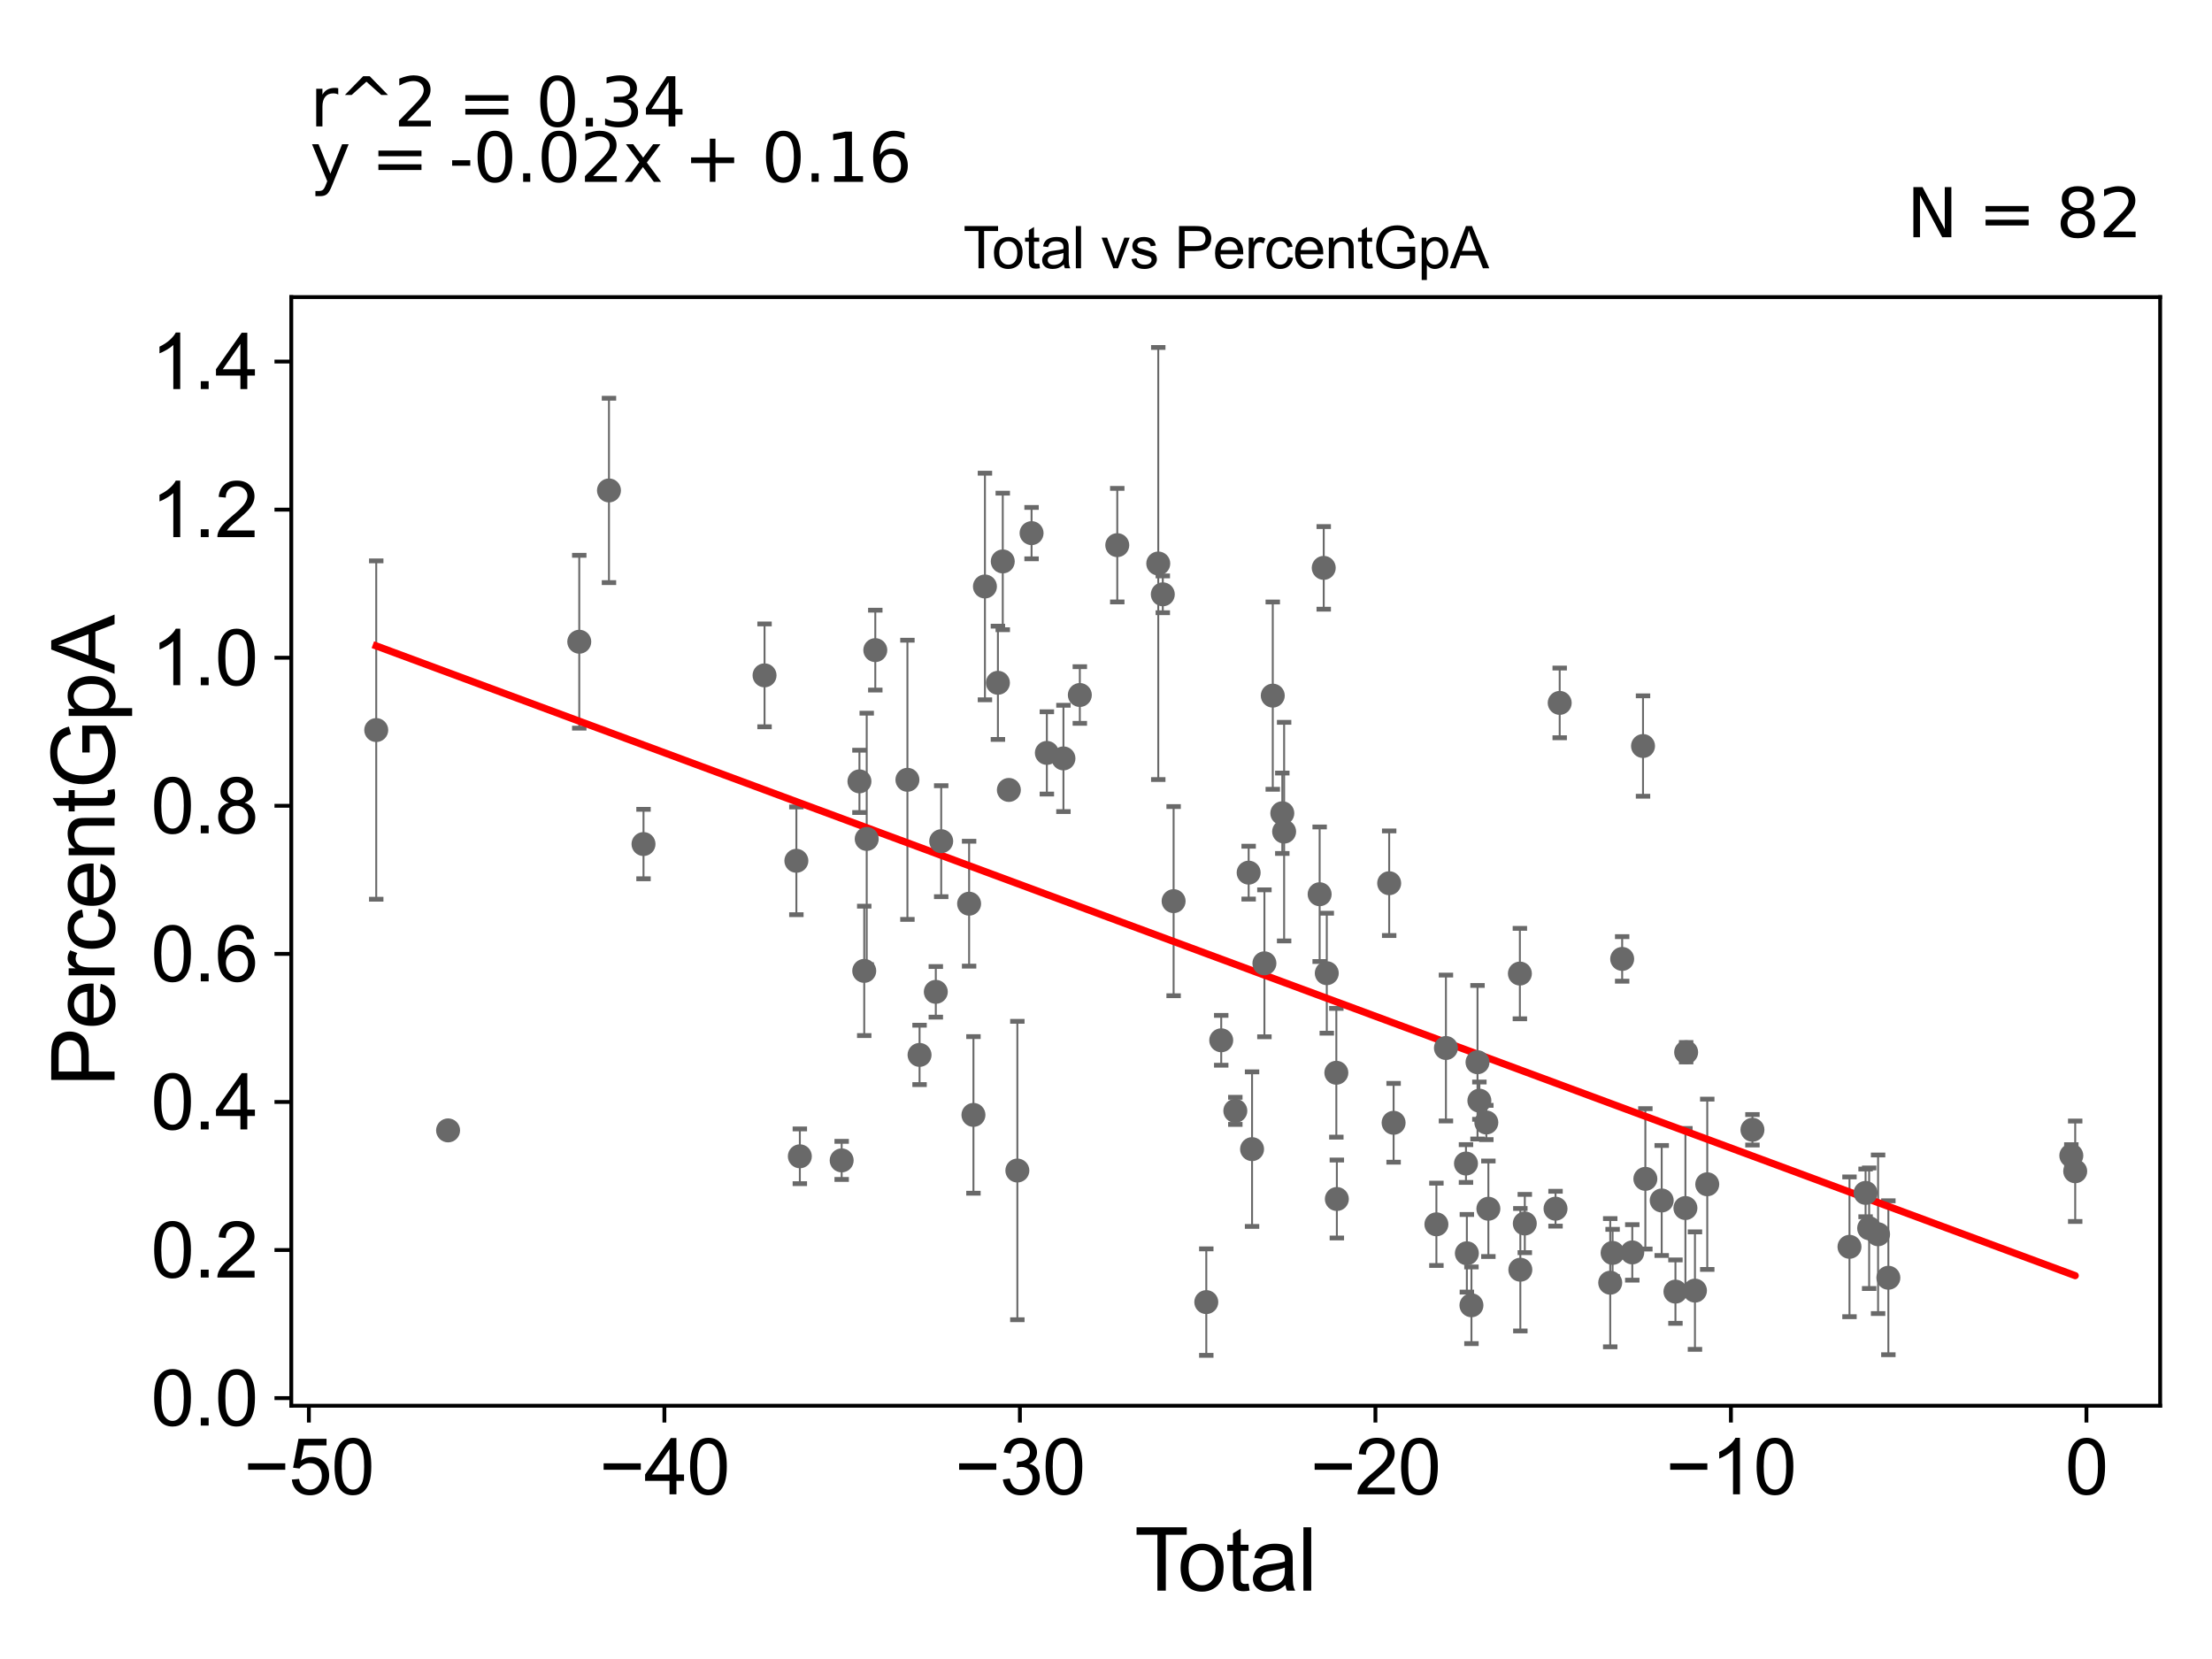 <?xml version="1.0" encoding="utf-8" standalone="no"?>
<!DOCTYPE svg PUBLIC "-//W3C//DTD SVG 1.1//EN"
  "http://www.w3.org/Graphics/SVG/1.1/DTD/svg11.dtd">
<svg xmlns:xlink="http://www.w3.org/1999/xlink" width="460.8pt" height="345.6pt" viewBox="0 0 460.8 345.6" xmlns="http://www.w3.org/2000/svg" version="1.1">
 <defs>
  <style type="text/css">*{stroke-linejoin: round; stroke-linecap: butt}</style>
 </defs>
 <g id="figure_1">
  <g id="patch_1">
   <path d="M 0 345.6 
L 460.8 345.6 
L 460.8 0 
L 0 0 
z
" style="fill: #ffffff"/>
  </g>
  <g id="axes_1">
   <g id="patch_2">
    <path d="M 60.68 292.84 
L 450 292.84 
L 450 61.886 
L 60.68 61.886 
z
" style="fill: #ffffff"/>
   </g>
   <g id="PathCollection_1">
    <defs>
     <path id="m60cb2e161b" d="M 0 1.118 
C 0.297 1.118 0.581 1 0.791 0.791 
C 1 0.581 1.118 0.297 1.118 0 
C 1.118 -0.297 1 -0.581 0.791 -0.791 
C 0.581 -1 0.297 -1.118 0 -1.118 
C -0.297 -1.118 -0.581 -1 -0.791 -0.791 
C -1 -0.581 -1.118 -0.297 -1.118 0 
C -1.118 0.297 -1 0.581 -0.791 0.791 
C -0.581 1 -0.297 1.118 0 1.118 
z
" style="stroke: #696969"/>
    </defs>
    <g clip-path="url(#p6016db5043)">
     <use xlink:href="#m60cb2e161b" x="78.376" y="152.085" style="fill: #696969; stroke: #696969"/>
     <use xlink:href="#m60cb2e161b" x="317.644" y="254.879" style="fill: #696969; stroke: #696969"/>
     <use xlink:href="#m60cb2e161b" x="316.714" y="264.505" style="fill: #696969; stroke: #696969"/>
     <use xlink:href="#m60cb2e161b" x="316.62" y="202.812" style="fill: #696969; stroke: #696969"/>
     <use xlink:href="#m60cb2e161b" x="310.056" y="251.805" style="fill: #696969; stroke: #696969"/>
     <use xlink:href="#m60cb2e161b" x="307.793" y="221.283" style="fill: #696969; stroke: #696969"/>
     <use xlink:href="#m60cb2e161b" x="306.529" y="271.913" style="fill: #696969; stroke: #696969"/>
     <use xlink:href="#m60cb2e161b" x="305.574" y="261.082" style="fill: #696969; stroke: #696969"/>
     <use xlink:href="#m60cb2e161b" x="324.045" y="251.792" style="fill: #696969; stroke: #696969"/>
     <use xlink:href="#m60cb2e161b" x="305.39" y="242.386" style="fill: #696969; stroke: #696969"/>
     <use xlink:href="#m60cb2e161b" x="299.229" y="255.048" style="fill: #696969; stroke: #696969"/>
     <use xlink:href="#m60cb2e161b" x="290.314" y="233.898" style="fill: #696969; stroke: #696969"/>
     <use xlink:href="#m60cb2e161b" x="289.391" y="183.99" style="fill: #696969; stroke: #696969"/>
     <use xlink:href="#m60cb2e161b" x="278.49" y="249.776" style="fill: #696969; stroke: #696969"/>
     <use xlink:href="#m60cb2e161b" x="278.384" y="223.476" style="fill: #696969; stroke: #696969"/>
     <use xlink:href="#m60cb2e161b" x="276.392" y="202.733" style="fill: #696969; stroke: #696969"/>
     <use xlink:href="#m60cb2e161b" x="275.757" y="118.299" style="fill: #696969; stroke: #696969"/>
     <use xlink:href="#m60cb2e161b" x="301.215" y="218.319" style="fill: #696969; stroke: #696969"/>
     <use xlink:href="#m60cb2e161b" x="274.906" y="186.284" style="fill: #696969; stroke: #696969"/>
     <use xlink:href="#m60cb2e161b" x="324.914" y="146.427" style="fill: #696969; stroke: #696969"/>
     <use xlink:href="#m60cb2e161b" x="335.934" y="261.005" style="fill: #696969; stroke: #696969"/>
     <use xlink:href="#m60cb2e161b" x="393.381" y="266.18" style="fill: #696969; stroke: #696969"/>
     <use xlink:href="#m60cb2e161b" x="391.239" y="257.123" style="fill: #696969; stroke: #696969"/>
     <use xlink:href="#m60cb2e161b" x="389.379" y="255.866" style="fill: #696969; stroke: #696969"/>
     <use xlink:href="#m60cb2e161b" x="388.636" y="248.501" style="fill: #696969; stroke: #696969"/>
     <use xlink:href="#m60cb2e161b" x="385.282" y="259.733" style="fill: #696969; stroke: #696969"/>
     <use xlink:href="#m60cb2e161b" x="365.066" y="235.352" style="fill: #696969; stroke: #696969"/>
     <use xlink:href="#m60cb2e161b" x="355.653" y="246.707" style="fill: #696969; stroke: #696969"/>
     <use xlink:href="#m60cb2e161b" x="335.439" y="267.211" style="fill: #696969; stroke: #696969"/>
     <use xlink:href="#m60cb2e161b" x="353.091" y="268.858" style="fill: #696969; stroke: #696969"/>
     <use xlink:href="#m60cb2e161b" x="351.103" y="251.658" style="fill: #696969; stroke: #696969"/>
     <use xlink:href="#m60cb2e161b" x="349.025" y="269.068" style="fill: #696969; stroke: #696969"/>
     <use xlink:href="#m60cb2e161b" x="346.163" y="250.083" style="fill: #696969; stroke: #696969"/>
     <use xlink:href="#m60cb2e161b" x="342.759" y="245.576" style="fill: #696969; stroke: #696969"/>
     <use xlink:href="#m60cb2e161b" x="342.272" y="155.411" style="fill: #696969; stroke: #696969"/>
     <use xlink:href="#m60cb2e161b" x="340.034" y="260.899" style="fill: #696969; stroke: #696969"/>
     <use xlink:href="#m60cb2e161b" x="337.928" y="199.761" style="fill: #696969; stroke: #696969"/>
     <use xlink:href="#m60cb2e161b" x="351.254" y="219.205" style="fill: #696969; stroke: #696969"/>
     <use xlink:href="#m60cb2e161b" x="431.493" y="240.734" style="fill: #696969; stroke: #696969"/>
     <use xlink:href="#m60cb2e161b" x="267.507" y="173.24" style="fill: #696969; stroke: #696969"/>
     <use xlink:href="#m60cb2e161b" x="265.141" y="144.913" style="fill: #696969; stroke: #696969"/>
     <use xlink:href="#m60cb2e161b" x="267.127" y="169.411" style="fill: #696969; stroke: #696969"/>
     <use xlink:href="#m60cb2e161b" x="205.18" y="122.176" style="fill: #696969; stroke: #696969"/>
     <use xlink:href="#m60cb2e161b" x="196.07" y="175.236" style="fill: #696969; stroke: #696969"/>
     <use xlink:href="#m60cb2e161b" x="194.946" y="206.62" style="fill: #696969; stroke: #696969"/>
     <use xlink:href="#m60cb2e161b" x="189.032" y="162.447" style="fill: #696969; stroke: #696969"/>
     <use xlink:href="#m60cb2e161b" x="182.341" y="135.434" style="fill: #696969; stroke: #696969"/>
     <use xlink:href="#m60cb2e161b" x="208.894" y="116.955" style="fill: #696969; stroke: #696969"/>
     <use xlink:href="#m60cb2e161b" x="180.553" y="174.767" style="fill: #696969; stroke: #696969"/>
     <use xlink:href="#m60cb2e161b" x="179.037" y="162.774" style="fill: #696969; stroke: #696969"/>
     <use xlink:href="#m60cb2e161b" x="165.899" y="179.32" style="fill: #696969; stroke: #696969"/>
     <use xlink:href="#m60cb2e161b" x="159.269" y="140.688" style="fill: #696969; stroke: #696969"/>
     <use xlink:href="#m60cb2e161b" x="134.054" y="175.83" style="fill: #696969; stroke: #696969"/>
     <use xlink:href="#m60cb2e161b" x="126.859" y="102.168" style="fill: #696969; stroke: #696969"/>
     <use xlink:href="#m60cb2e161b" x="120.671" y="133.684" style="fill: #696969; stroke: #696969"/>
     <use xlink:href="#m60cb2e161b" x="180.036" y="202.253" style="fill: #696969; stroke: #696969"/>
     <use xlink:href="#m60cb2e161b" x="210.163" y="164.558" style="fill: #696969; stroke: #696969"/>
     <use xlink:href="#m60cb2e161b" x="207.885" y="142.24" style="fill: #696969; stroke: #696969"/>
     <use xlink:href="#m60cb2e161b" x="214.894" y="111.061" style="fill: #696969; stroke: #696969"/>
     <use xlink:href="#m60cb2e161b" x="263.401" y="200.678" style="fill: #696969; stroke: #696969"/>
     <use xlink:href="#m60cb2e161b" x="260.827" y="239.387" style="fill: #696969; stroke: #696969"/>
     <use xlink:href="#m60cb2e161b" x="260.118" y="181.787" style="fill: #696969; stroke: #696969"/>
     <use xlink:href="#m60cb2e161b" x="257.341" y="231.41" style="fill: #696969; stroke: #696969"/>
     <use xlink:href="#m60cb2e161b" x="254.403" y="216.711" style="fill: #696969; stroke: #696969"/>
     <use xlink:href="#m60cb2e161b" x="251.292" y="271.252" style="fill: #696969; stroke: #696969"/>
     <use xlink:href="#m60cb2e161b" x="244.485" y="187.725" style="fill: #696969; stroke: #696969"/>
     <use xlink:href="#m60cb2e161b" x="211.934" y="243.843" style="fill: #696969; stroke: #696969"/>
     <use xlink:href="#m60cb2e161b" x="241.287" y="117.389" style="fill: #696969; stroke: #696969"/>
     <use xlink:href="#m60cb2e161b" x="242.232" y="123.809" style="fill: #696969; stroke: #696969"/>
     <use xlink:href="#m60cb2e161b" x="224.949" y="144.781" style="fill: #696969; stroke: #696969"/>
     <use xlink:href="#m60cb2e161b" x="221.534" y="157.99" style="fill: #696969; stroke: #696969"/>
     <use xlink:href="#m60cb2e161b" x="218.08" y="156.844" style="fill: #696969; stroke: #696969"/>
     <use xlink:href="#m60cb2e161b" x="232.747" y="113.565" style="fill: #696969; stroke: #696969"/>
     <use xlink:href="#m60cb2e161b" x="432.304" y="243.993" style="fill: #696969; stroke: #696969"/>
    </g>
   </g>
   <g id="PathCollection_2">
    <g clip-path="url(#p6016db5043)">
     <use xlink:href="#m60cb2e161b" x="191.56" y="219.755" style="fill: #696969; stroke: #696969"/>
     <use xlink:href="#m60cb2e161b" x="175.335" y="241.73" style="fill: #696969; stroke: #696969"/>
     <use xlink:href="#m60cb2e161b" x="166.622" y="240.879" style="fill: #696969; stroke: #696969"/>
     <use xlink:href="#m60cb2e161b" x="201.884" y="188.254" style="fill: #696969; stroke: #696969"/>
     <use xlink:href="#m60cb2e161b" x="202.786" y="232.255" style="fill: #696969; stroke: #696969"/>
     <use xlink:href="#m60cb2e161b" x="93.343" y="235.482" style="fill: #696969; stroke: #696969"/>
    </g>
   </g>
   <g id="PathCollection_3">
    <g clip-path="url(#p6016db5043)">
     <use xlink:href="#m60cb2e161b" x="308.181" y="229.289" style="fill: #696969; stroke: #696969"/>
     <use xlink:href="#m60cb2e161b" x="309.63" y="233.834" style="fill: #696969; stroke: #696969"/>
    </g>
   </g>
   <g id="matplotlib.axis_1">
    <g id="xtick_1">
     <g id="line2d_1">
      <defs>
       <path id="m520ca9b6ba" d="M 0 0 
L 0 3.5 
" style="stroke: #000000; stroke-width: 0.8"/>
      </defs>
      <g>
       <use xlink:href="#m520ca9b6ba" x="64.343" y="292.84" style="stroke: #000000; stroke-width: 0.8"/>
      </g>
     </g>
     <g id="text_1">
      <!-- −50 -->
      <g transform="translate(50.773 311.293)scale(0.16 -0.16)">
       <defs>
        <path id="ArialMT-2212" d="M 3381 1997 
L 356 1997 
L 356 2522 
L 3381 2522 
L 3381 1997 
z
" transform="scale(0.016)"/>
        <path id="ArialMT-35" d="M 266 1200 
L 856 1250 
Q 922 819 1161 601 
Q 1400 384 1738 384 
Q 2144 384 2425 690 
Q 2706 997 2706 1503 
Q 2706 1984 2436 2262 
Q 2166 2541 1728 2541 
Q 1456 2541 1237 2417 
Q 1019 2294 894 2097 
L 366 2166 
L 809 4519 
L 3088 4519 
L 3088 3981 
L 1259 3981 
L 1013 2750 
Q 1425 3038 1878 3038 
Q 2478 3038 2890 2622 
Q 3303 2206 3303 1553 
Q 3303 931 2941 478 
Q 2500 -78 1738 -78 
Q 1113 -78 717 272 
Q 322 622 266 1200 
z
" transform="scale(0.016)"/>
        <path id="ArialMT-30" d="M 266 2259 
Q 266 3072 433 3567 
Q 600 4063 929 4331 
Q 1259 4600 1759 4600 
Q 2128 4600 2406 4451 
Q 2684 4303 2865 4023 
Q 3047 3744 3150 3342 
Q 3253 2941 3253 2259 
Q 3253 1453 3087 958 
Q 2922 463 2592 192 
Q 2263 -78 1759 -78 
Q 1097 -78 719 397 
Q 266 969 266 2259 
z
M 844 2259 
Q 844 1131 1108 757 
Q 1372 384 1759 384 
Q 2147 384 2411 759 
Q 2675 1134 2675 2259 
Q 2675 3391 2411 3762 
Q 2147 4134 1753 4134 
Q 1366 4134 1134 3806 
Q 844 3388 844 2259 
z
" transform="scale(0.016)"/>
       </defs>
       <use xlink:href="#ArialMT-2212"/>
       <use xlink:href="#ArialMT-35" x="58.398"/>
       <use xlink:href="#ArialMT-30" x="114.014"/>
      </g>
     </g>
    </g>
    <g id="xtick_2">
     <g id="line2d_2">
      <g>
       <use xlink:href="#m520ca9b6ba" x="138.404" y="292.84" style="stroke: #000000; stroke-width: 0.8"/>
      </g>
     </g>
     <g id="text_2">
      <!-- −40 -->
      <g transform="translate(124.834 311.293)scale(0.16 -0.16)">
       <defs>
        <path id="ArialMT-34" d="M 2069 0 
L 2069 1097 
L 81 1097 
L 81 1613 
L 2172 4581 
L 2631 4581 
L 2631 1613 
L 3250 1613 
L 3250 1097 
L 2631 1097 
L 2631 0 
L 2069 0 
z
M 2069 1613 
L 2069 3678 
L 634 1613 
L 2069 1613 
z
" transform="scale(0.016)"/>
       </defs>
       <use xlink:href="#ArialMT-2212"/>
       <use xlink:href="#ArialMT-34" x="58.398"/>
       <use xlink:href="#ArialMT-30" x="114.014"/>
      </g>
     </g>
    </g>
    <g id="xtick_3">
     <g id="line2d_3">
      <g>
       <use xlink:href="#m520ca9b6ba" x="212.464" y="292.84" style="stroke: #000000; stroke-width: 0.8"/>
      </g>
     </g>
     <g id="text_3">
      <!-- −30 -->
      <g transform="translate(198.894 311.293)scale(0.16 -0.16)">
       <defs>
        <path id="ArialMT-33" d="M 269 1209 
L 831 1284 
Q 928 806 1161 595 
Q 1394 384 1728 384 
Q 2125 384 2398 659 
Q 2672 934 2672 1341 
Q 2672 1728 2419 1979 
Q 2166 2231 1775 2231 
Q 1616 2231 1378 2169 
L 1441 2663 
Q 1497 2656 1531 2656 
Q 1891 2656 2178 2843 
Q 2466 3031 2466 3422 
Q 2466 3731 2256 3934 
Q 2047 4138 1716 4138 
Q 1388 4138 1169 3931 
Q 950 3725 888 3313 
L 325 3413 
Q 428 3978 793 4289 
Q 1159 4600 1703 4600 
Q 2078 4600 2393 4439 
Q 2709 4278 2876 4000 
Q 3044 3722 3044 3409 
Q 3044 3113 2884 2869 
Q 2725 2625 2413 2481 
Q 2819 2388 3044 2092 
Q 3269 1797 3269 1353 
Q 3269 753 2831 336 
Q 2394 -81 1725 -81 
Q 1122 -81 723 278 
Q 325 638 269 1209 
z
" transform="scale(0.016)"/>
       </defs>
       <use xlink:href="#ArialMT-2212"/>
       <use xlink:href="#ArialMT-33" x="58.398"/>
       <use xlink:href="#ArialMT-30" x="114.014"/>
      </g>
     </g>
    </g>
    <g id="xtick_4">
     <g id="line2d_4">
      <g>
       <use xlink:href="#m520ca9b6ba" x="286.524" y="292.84" style="stroke: #000000; stroke-width: 0.8"/>
      </g>
     </g>
     <g id="text_4">
      <!-- −20 -->
      <g transform="translate(272.954 311.293)scale(0.16 -0.16)">
       <defs>
        <path id="ArialMT-32" d="M 3222 541 
L 3222 0 
L 194 0 
Q 188 203 259 391 
Q 375 700 629 1000 
Q 884 1300 1366 1694 
Q 2113 2306 2375 2664 
Q 2638 3022 2638 3341 
Q 2638 3675 2398 3904 
Q 2159 4134 1775 4134 
Q 1369 4134 1125 3890 
Q 881 3647 878 3216 
L 300 3275 
Q 359 3922 746 4261 
Q 1134 4600 1788 4600 
Q 2447 4600 2831 4234 
Q 3216 3869 3216 3328 
Q 3216 3053 3103 2787 
Q 2991 2522 2730 2228 
Q 2469 1934 1863 1422 
Q 1356 997 1212 845 
Q 1069 694 975 541 
L 3222 541 
z
" transform="scale(0.016)"/>
       </defs>
       <use xlink:href="#ArialMT-2212"/>
       <use xlink:href="#ArialMT-32" x="58.398"/>
       <use xlink:href="#ArialMT-30" x="114.014"/>
      </g>
     </g>
    </g>
    <g id="xtick_5">
     <g id="line2d_5">
      <g>
       <use xlink:href="#m520ca9b6ba" x="360.584" y="292.84" style="stroke: #000000; stroke-width: 0.8"/>
      </g>
     </g>
     <g id="text_5">
      <!-- −10 -->
      <g transform="translate(347.014 311.293)scale(0.16 -0.16)">
       <defs>
        <path id="ArialMT-31" d="M 2384 0 
L 1822 0 
L 1822 3584 
Q 1619 3391 1289 3197 
Q 959 3003 697 2906 
L 697 3450 
Q 1169 3672 1522 3987 
Q 1875 4303 2022 4600 
L 2384 4600 
L 2384 0 
z
" transform="scale(0.016)"/>
       </defs>
       <use xlink:href="#ArialMT-2212"/>
       <use xlink:href="#ArialMT-31" x="58.398"/>
       <use xlink:href="#ArialMT-30" x="114.014"/>
      </g>
     </g>
    </g>
    <g id="xtick_6">
     <g id="line2d_6">
      <g>
       <use xlink:href="#m520ca9b6ba" x="434.644" y="292.84" style="stroke: #000000; stroke-width: 0.8"/>
      </g>
     </g>
     <g id="text_6">
      <!-- 0 -->
      <g transform="translate(430.195 311.293)scale(0.16 -0.16)">
       <use xlink:href="#ArialMT-30"/>
      </g>
     </g>
    </g>
    <g id="text_7">
     <!-- Total -->
     <g transform="translate(236.335 331.357)scale(0.18 -0.18)">
      <defs>
       <path id="ArialMT-54" d="M 1659 0 
L 1659 4041 
L 150 4041 
L 150 4581 
L 3781 4581 
L 3781 4041 
L 2266 4041 
L 2266 0 
L 1659 0 
z
" transform="scale(0.016)"/>
       <path id="ArialMT-6f" d="M 213 1659 
Q 213 2581 725 3025 
Q 1153 3394 1769 3394 
Q 2453 3394 2887 2945 
Q 3322 2497 3322 1706 
Q 3322 1066 3130 698 
Q 2938 331 2570 128 
Q 2203 -75 1769 -75 
Q 1072 -75 642 372 
Q 213 819 213 1659 
z
M 791 1659 
Q 791 1022 1069 705 
Q 1347 388 1769 388 
Q 2188 388 2466 706 
Q 2744 1025 2744 1678 
Q 2744 2294 2464 2611 
Q 2184 2928 1769 2928 
Q 1347 2928 1069 2612 
Q 791 2297 791 1659 
z
" transform="scale(0.016)"/>
       <path id="ArialMT-74" d="M 1650 503 
L 1731 6 
Q 1494 -44 1306 -44 
Q 1000 -44 831 53 
Q 663 150 594 308 
Q 525 466 525 972 
L 525 2881 
L 113 2881 
L 113 3319 
L 525 3319 
L 525 4141 
L 1084 4478 
L 1084 3319 
L 1650 3319 
L 1650 2881 
L 1084 2881 
L 1084 941 
Q 1084 700 1114 631 
Q 1144 563 1211 522 
Q 1278 481 1403 481 
Q 1497 481 1650 503 
z
" transform="scale(0.016)"/>
       <path id="ArialMT-61" d="M 2588 409 
Q 2275 144 1986 34 
Q 1697 -75 1366 -75 
Q 819 -75 525 192 
Q 231 459 231 875 
Q 231 1119 342 1320 
Q 453 1522 633 1644 
Q 813 1766 1038 1828 
Q 1203 1872 1538 1913 
Q 2219 1994 2541 2106 
Q 2544 2222 2544 2253 
Q 2544 2597 2384 2738 
Q 2169 2928 1744 2928 
Q 1347 2928 1158 2789 
Q 969 2650 878 2297 
L 328 2372 
Q 403 2725 575 2942 
Q 747 3159 1072 3276 
Q 1397 3394 1825 3394 
Q 2250 3394 2515 3294 
Q 2781 3194 2906 3042 
Q 3031 2891 3081 2659 
Q 3109 2516 3109 2141 
L 3109 1391 
Q 3109 606 3145 398 
Q 3181 191 3288 0 
L 2700 0 
Q 2613 175 2588 409 
z
M 2541 1666 
Q 2234 1541 1622 1453 
Q 1275 1403 1131 1340 
Q 988 1278 909 1158 
Q 831 1038 831 891 
Q 831 666 1001 516 
Q 1172 366 1500 366 
Q 1825 366 2078 508 
Q 2331 650 2450 897 
Q 2541 1088 2541 1459 
L 2541 1666 
z
" transform="scale(0.016)"/>
       <path id="ArialMT-6c" d="M 409 0 
L 409 4581 
L 972 4581 
L 972 0 
L 409 0 
z
" transform="scale(0.016)"/>
      </defs>
      <use xlink:href="#ArialMT-54"/>
      <use xlink:href="#ArialMT-6f" x="49.959"/>
      <use xlink:href="#ArialMT-74" x="105.574"/>
      <use xlink:href="#ArialMT-61" x="133.357"/>
      <use xlink:href="#ArialMT-6c" x="188.973"/>
     </g>
    </g>
   </g>
   <g id="matplotlib.axis_2">
    <g id="ytick_1">
     <g id="line2d_7">
      <defs>
       <path id="mef6f0ff544" d="M 0 0 
L -3.5 0 
" style="stroke: #000000; stroke-width: 0.8"/>
      </defs>
      <g>
       <use xlink:href="#mef6f0ff544" x="60.68" y="291.251" style="stroke: #000000; stroke-width: 0.8"/>
      </g>
     </g>
     <g id="text_8">
      <!-- 0.0 -->
      <g transform="translate(31.44 296.977)scale(0.16 -0.16)">
       <defs>
        <path id="ArialMT-2e" d="M 581 0 
L 581 641 
L 1222 641 
L 1222 0 
L 581 0 
z
" transform="scale(0.016)"/>
       </defs>
       <use xlink:href="#ArialMT-30"/>
       <use xlink:href="#ArialMT-2e" x="55.615"/>
       <use xlink:href="#ArialMT-30" x="83.398"/>
      </g>
     </g>
    </g>
    <g id="ytick_2">
     <g id="line2d_8">
      <g>
       <use xlink:href="#mef6f0ff544" x="60.68" y="260.404" style="stroke: #000000; stroke-width: 0.8"/>
      </g>
     </g>
     <g id="text_9">
      <!-- 0.2 -->
      <g transform="translate(31.44 266.13)scale(0.16 -0.16)">
       <use xlink:href="#ArialMT-30"/>
       <use xlink:href="#ArialMT-2e" x="55.615"/>
       <use xlink:href="#ArialMT-32" x="83.398"/>
      </g>
     </g>
    </g>
    <g id="ytick_3">
     <g id="line2d_9">
      <g>
       <use xlink:href="#mef6f0ff544" x="60.68" y="229.557" style="stroke: #000000; stroke-width: 0.8"/>
      </g>
     </g>
     <g id="text_10">
      <!-- 0.4 -->
      <g transform="translate(31.44 235.283)scale(0.16 -0.16)">
       <use xlink:href="#ArialMT-30"/>
       <use xlink:href="#ArialMT-2e" x="55.615"/>
       <use xlink:href="#ArialMT-34" x="83.398"/>
      </g>
     </g>
    </g>
    <g id="ytick_4">
     <g id="line2d_10">
      <g>
       <use xlink:href="#mef6f0ff544" x="60.68" y="198.71" style="stroke: #000000; stroke-width: 0.8"/>
      </g>
     </g>
     <g id="text_11">
      <!-- 0.6 -->
      <g transform="translate(31.44 204.436)scale(0.16 -0.16)">
       <defs>
        <path id="ArialMT-36" d="M 3184 3459 
L 2625 3416 
Q 2550 3747 2413 3897 
Q 2184 4138 1850 4138 
Q 1581 4138 1378 3988 
Q 1113 3794 959 3422 
Q 806 3050 800 2363 
Q 1003 2672 1297 2822 
Q 1591 2972 1913 2972 
Q 2475 2972 2870 2558 
Q 3266 2144 3266 1488 
Q 3266 1056 3080 686 
Q 2894 316 2569 119 
Q 2244 -78 1831 -78 
Q 1128 -78 684 439 
Q 241 956 241 2144 
Q 241 3472 731 4075 
Q 1159 4600 1884 4600 
Q 2425 4600 2770 4297 
Q 3116 3994 3184 3459 
z
M 888 1484 
Q 888 1194 1011 928 
Q 1134 663 1356 523 
Q 1578 384 1822 384 
Q 2178 384 2434 671 
Q 2691 959 2691 1453 
Q 2691 1928 2437 2201 
Q 2184 2475 1800 2475 
Q 1419 2475 1153 2201 
Q 888 1928 888 1484 
z
" transform="scale(0.016)"/>
       </defs>
       <use xlink:href="#ArialMT-30"/>
       <use xlink:href="#ArialMT-2e" x="55.615"/>
       <use xlink:href="#ArialMT-36" x="83.398"/>
      </g>
     </g>
    </g>
    <g id="ytick_5">
     <g id="line2d_11">
      <g>
       <use xlink:href="#mef6f0ff544" x="60.68" y="167.863" style="stroke: #000000; stroke-width: 0.8"/>
      </g>
     </g>
     <g id="text_12">
      <!-- 0.8 -->
      <g transform="translate(31.44 173.589)scale(0.16 -0.16)">
       <defs>
        <path id="ArialMT-38" d="M 1131 2484 
Q 781 2613 612 2850 
Q 444 3088 444 3419 
Q 444 3919 803 4259 
Q 1163 4600 1759 4600 
Q 2359 4600 2725 4251 
Q 3091 3903 3091 3403 
Q 3091 3084 2923 2848 
Q 2756 2613 2416 2484 
Q 2838 2347 3058 2040 
Q 3278 1734 3278 1309 
Q 3278 722 2862 322 
Q 2447 -78 1769 -78 
Q 1091 -78 675 323 
Q 259 725 259 1325 
Q 259 1772 486 2073 
Q 713 2375 1131 2484 
z
M 1019 3438 
Q 1019 3113 1228 2906 
Q 1438 2700 1772 2700 
Q 2097 2700 2305 2904 
Q 2513 3109 2513 3406 
Q 2513 3716 2298 3927 
Q 2084 4138 1766 4138 
Q 1444 4138 1231 3931 
Q 1019 3725 1019 3438 
z
M 838 1322 
Q 838 1081 952 856 
Q 1066 631 1291 507 
Q 1516 384 1775 384 
Q 2178 384 2440 643 
Q 2703 903 2703 1303 
Q 2703 1709 2433 1975 
Q 2163 2241 1756 2241 
Q 1359 2241 1098 1978 
Q 838 1716 838 1322 
z
" transform="scale(0.016)"/>
       </defs>
       <use xlink:href="#ArialMT-30"/>
       <use xlink:href="#ArialMT-2e" x="55.615"/>
       <use xlink:href="#ArialMT-38" x="83.398"/>
      </g>
     </g>
    </g>
    <g id="ytick_6">
     <g id="line2d_12">
      <g>
       <use xlink:href="#mef6f0ff544" x="60.68" y="137.016" style="stroke: #000000; stroke-width: 0.8"/>
      </g>
     </g>
     <g id="text_13">
      <!-- 1.0 -->
      <g transform="translate(31.44 142.742)scale(0.16 -0.16)">
       <use xlink:href="#ArialMT-31"/>
       <use xlink:href="#ArialMT-2e" x="55.615"/>
       <use xlink:href="#ArialMT-30" x="83.398"/>
      </g>
     </g>
    </g>
    <g id="ytick_7">
     <g id="line2d_13">
      <g>
       <use xlink:href="#mef6f0ff544" x="60.68" y="106.169" style="stroke: #000000; stroke-width: 0.8"/>
      </g>
     </g>
     <g id="text_14">
      <!-- 1.2 -->
      <g transform="translate(31.44 111.895)scale(0.16 -0.16)">
       <use xlink:href="#ArialMT-31"/>
       <use xlink:href="#ArialMT-2e" x="55.615"/>
       <use xlink:href="#ArialMT-32" x="83.398"/>
      </g>
     </g>
    </g>
    <g id="ytick_8">
     <g id="line2d_14">
      <g>
       <use xlink:href="#mef6f0ff544" x="60.68" y="75.322" style="stroke: #000000; stroke-width: 0.8"/>
      </g>
     </g>
     <g id="text_15">
      <!-- 1.4 -->
      <g transform="translate(31.44 81.048)scale(0.16 -0.16)">
       <use xlink:href="#ArialMT-31"/>
       <use xlink:href="#ArialMT-2e" x="55.615"/>
       <use xlink:href="#ArialMT-34" x="83.398"/>
      </g>
     </g>
    </g>
    <g id="text_16">
     <!-- PercentGpA -->
     <g transform="translate(23.863 226.386)rotate(-90)scale(0.18 -0.18)">
      <defs>
       <path id="ArialMT-50" d="M 494 0 
L 494 4581 
L 2222 4581 
Q 2678 4581 2919 4538 
Q 3256 4481 3484 4323 
Q 3713 4166 3852 3881 
Q 3991 3597 3991 3256 
Q 3991 2672 3619 2267 
Q 3247 1863 2275 1863 
L 1100 1863 
L 1100 0 
L 494 0 
z
M 1100 2403 
L 2284 2403 
Q 2872 2403 3119 2622 
Q 3366 2841 3366 3238 
Q 3366 3525 3220 3729 
Q 3075 3934 2838 4000 
Q 2684 4041 2272 4041 
L 1100 4041 
L 1100 2403 
z
" transform="scale(0.016)"/>
       <path id="ArialMT-65" d="M 2694 1069 
L 3275 997 
Q 3138 488 2766 206 
Q 2394 -75 1816 -75 
Q 1088 -75 661 373 
Q 234 822 234 1631 
Q 234 2469 665 2931 
Q 1097 3394 1784 3394 
Q 2450 3394 2872 2941 
Q 3294 2488 3294 1666 
Q 3294 1616 3291 1516 
L 816 1516 
Q 847 969 1125 678 
Q 1403 388 1819 388 
Q 2128 388 2347 550 
Q 2566 713 2694 1069 
z
M 847 1978 
L 2700 1978 
Q 2663 2397 2488 2606 
Q 2219 2931 1791 2931 
Q 1403 2931 1139 2672 
Q 875 2413 847 1978 
z
" transform="scale(0.016)"/>
       <path id="ArialMT-72" d="M 416 0 
L 416 3319 
L 922 3319 
L 922 2816 
Q 1116 3169 1280 3281 
Q 1444 3394 1641 3394 
Q 1925 3394 2219 3213 
L 2025 2691 
Q 1819 2813 1613 2813 
Q 1428 2813 1281 2702 
Q 1134 2591 1072 2394 
Q 978 2094 978 1738 
L 978 0 
L 416 0 
z
" transform="scale(0.016)"/>
       <path id="ArialMT-63" d="M 2588 1216 
L 3141 1144 
Q 3050 572 2676 248 
Q 2303 -75 1759 -75 
Q 1078 -75 664 370 
Q 250 816 250 1647 
Q 250 2184 428 2587 
Q 606 2991 970 3192 
Q 1334 3394 1763 3394 
Q 2303 3394 2647 3120 
Q 2991 2847 3088 2344 
L 2541 2259 
Q 2463 2594 2264 2762 
Q 2066 2931 1784 2931 
Q 1359 2931 1093 2626 
Q 828 2322 828 1663 
Q 828 994 1084 691 
Q 1341 388 1753 388 
Q 2084 388 2306 591 
Q 2528 794 2588 1216 
z
" transform="scale(0.016)"/>
       <path id="ArialMT-6e" d="M 422 0 
L 422 3319 
L 928 3319 
L 928 2847 
Q 1294 3394 1984 3394 
Q 2284 3394 2536 3286 
Q 2788 3178 2913 3003 
Q 3038 2828 3088 2588 
Q 3119 2431 3119 2041 
L 3119 0 
L 2556 0 
L 2556 2019 
Q 2556 2363 2490 2533 
Q 2425 2703 2258 2804 
Q 2091 2906 1866 2906 
Q 1506 2906 1245 2678 
Q 984 2450 984 1813 
L 984 0 
L 422 0 
z
" transform="scale(0.016)"/>
       <path id="ArialMT-47" d="M 2638 1797 
L 2638 2334 
L 4578 2338 
L 4578 638 
Q 4131 281 3656 101 
Q 3181 -78 2681 -78 
Q 2006 -78 1454 211 
Q 903 500 622 1047 
Q 341 1594 341 2269 
Q 341 2938 620 3517 
Q 900 4097 1425 4378 
Q 1950 4659 2634 4659 
Q 3131 4659 3532 4498 
Q 3934 4338 4162 4050 
Q 4391 3763 4509 3300 
L 3963 3150 
Q 3859 3500 3706 3700 
Q 3553 3900 3268 4020 
Q 2984 4141 2638 4141 
Q 2222 4141 1919 4014 
Q 1616 3888 1430 3681 
Q 1244 3475 1141 3228 
Q 966 2803 966 2306 
Q 966 1694 1177 1281 
Q 1388 869 1791 669 
Q 2194 469 2647 469 
Q 3041 469 3416 620 
Q 3791 772 3984 944 
L 3984 1797 
L 2638 1797 
z
" transform="scale(0.016)"/>
       <path id="ArialMT-70" d="M 422 -1272 
L 422 3319 
L 934 3319 
L 934 2888 
Q 1116 3141 1344 3267 
Q 1572 3394 1897 3394 
Q 2322 3394 2647 3175 
Q 2972 2956 3137 2557 
Q 3303 2159 3303 1684 
Q 3303 1175 3120 767 
Q 2938 359 2589 142 
Q 2241 -75 1856 -75 
Q 1575 -75 1351 44 
Q 1128 163 984 344 
L 984 -1272 
L 422 -1272 
z
M 931 1641 
Q 931 1000 1190 694 
Q 1450 388 1819 388 
Q 2194 388 2461 705 
Q 2728 1022 2728 1688 
Q 2728 2322 2467 2637 
Q 2206 2953 1844 2953 
Q 1484 2953 1207 2617 
Q 931 2281 931 1641 
z
" transform="scale(0.016)"/>
       <path id="ArialMT-41" d="M -9 0 
L 1750 4581 
L 2403 4581 
L 4278 0 
L 3588 0 
L 3053 1388 
L 1138 1388 
L 634 0 
L -9 0 
z
M 1313 1881 
L 2866 1881 
L 2388 3150 
Q 2169 3728 2063 4100 
Q 1975 3659 1816 3225 
L 1313 1881 
z
" transform="scale(0.016)"/>
      </defs>
      <use xlink:href="#ArialMT-50"/>
      <use xlink:href="#ArialMT-65" x="66.699"/>
      <use xlink:href="#ArialMT-72" x="122.314"/>
      <use xlink:href="#ArialMT-63" x="155.615"/>
      <use xlink:href="#ArialMT-65" x="205.615"/>
      <use xlink:href="#ArialMT-6e" x="261.23"/>
      <use xlink:href="#ArialMT-74" x="316.846"/>
      <use xlink:href="#ArialMT-47" x="344.629"/>
      <use xlink:href="#ArialMT-70" x="422.412"/>
      <use xlink:href="#ArialMT-41" x="478.027"/>
     </g>
    </g>
   </g>
   <g id="LineCollection_1">
    <path d="M 78.376 187.328 
L 78.376 116.843 
" clip-path="url(#p6016db5043)" style="fill: none; stroke: #696969; stroke-width: 0.4"/>
    <path d="M 317.644 260.949 
L 317.644 248.81 
" clip-path="url(#p6016db5043)" style="fill: none; stroke: #696969; stroke-width: 0.4"/>
    <path d="M 316.714 277.26 
L 316.714 251.75 
" clip-path="url(#p6016db5043)" style="fill: none; stroke: #696969; stroke-width: 0.4"/>
    <path d="M 316.62 212.229 
L 316.62 193.395 
" clip-path="url(#p6016db5043)" style="fill: none; stroke: #696969; stroke-width: 0.4"/>
    <path d="M 310.056 261.754 
L 310.056 241.856 
" clip-path="url(#p6016db5043)" style="fill: none; stroke: #696969; stroke-width: 0.4"/>
    <path d="M 307.793 237.279 
L 307.793 205.287 
" clip-path="url(#p6016db5043)" style="fill: none; stroke: #696969; stroke-width: 0.4"/>
    <path d="M 306.529 279.898 
L 306.529 263.928 
" clip-path="url(#p6016db5043)" style="fill: none; stroke: #696969; stroke-width: 0.4"/>
    <path d="M 305.574 269.167 
L 305.574 252.997 
" clip-path="url(#p6016db5043)" style="fill: none; stroke: #696969; stroke-width: 0.4"/>
    <path d="M 324.045 255.422 
L 324.045 248.162 
" clip-path="url(#p6016db5043)" style="fill: none; stroke: #696969; stroke-width: 0.4"/>
    <path d="M 305.39 246.321 
L 305.39 238.45 
" clip-path="url(#p6016db5043)" style="fill: none; stroke: #696969; stroke-width: 0.4"/>
    <path d="M 299.229 263.622 
L 299.229 246.474 
" clip-path="url(#p6016db5043)" style="fill: none; stroke: #696969; stroke-width: 0.4"/>
    <path d="M 290.314 242.104 
L 290.314 225.693 
" clip-path="url(#p6016db5043)" style="fill: none; stroke: #696969; stroke-width: 0.4"/>
    <path d="M 289.391 194.887 
L 289.391 173.094 
" clip-path="url(#p6016db5043)" style="fill: none; stroke: #696969; stroke-width: 0.4"/>
    <path d="M 278.49 257.895 
L 278.49 241.657 
" clip-path="url(#p6016db5043)" style="fill: none; stroke: #696969; stroke-width: 0.4"/>
    <path d="M 278.384 236.887 
L 278.384 210.065 
" clip-path="url(#p6016db5043)" style="fill: none; stroke: #696969; stroke-width: 0.4"/>
    <path d="M 276.392 215.229 
L 276.392 190.238 
" clip-path="url(#p6016db5043)" style="fill: none; stroke: #696969; stroke-width: 0.4"/>
    <path d="M 275.757 126.904 
L 275.757 109.694 
" clip-path="url(#p6016db5043)" style="fill: none; stroke: #696969; stroke-width: 0.4"/>
    <path d="M 301.215 233.514 
L 301.215 203.124 
" clip-path="url(#p6016db5043)" style="fill: none; stroke: #696969; stroke-width: 0.4"/>
    <path d="M 274.906 200.3 
L 274.906 172.269 
" clip-path="url(#p6016db5043)" style="fill: none; stroke: #696969; stroke-width: 0.4"/>
    <path d="M 324.914 153.685 
L 324.914 139.169 
" clip-path="url(#p6016db5043)" style="fill: none; stroke: #696969; stroke-width: 0.4"/>
    <path d="M 335.934 265.914 
L 335.934 256.095 
" clip-path="url(#p6016db5043)" style="fill: none; stroke: #696969; stroke-width: 0.4"/>
    <path d="M 393.381 282.212 
L 393.381 250.148 
" clip-path="url(#p6016db5043)" style="fill: none; stroke: #696969; stroke-width: 0.4"/>
    <path d="M 391.239 273.639 
L 391.239 240.607 
" clip-path="url(#p6016db5043)" style="fill: none; stroke: #696969; stroke-width: 0.4"/>
    <path d="M 389.379 268.421 
L 389.379 243.311 
" clip-path="url(#p6016db5043)" style="fill: none; stroke: #696969; stroke-width: 0.4"/>
    <path d="M 388.636 253.473 
L 388.636 243.529 
" clip-path="url(#p6016db5043)" style="fill: none; stroke: #696969; stroke-width: 0.4"/>
    <path d="M 385.282 274.292 
L 385.282 245.173 
" clip-path="url(#p6016db5043)" style="fill: none; stroke: #696969; stroke-width: 0.4"/>
    <path d="M 365.066 238.531 
L 365.066 232.173 
" clip-path="url(#p6016db5043)" style="fill: none; stroke: #696969; stroke-width: 0.4"/>
    <path d="M 355.653 264.444 
L 355.653 228.969 
" clip-path="url(#p6016db5043)" style="fill: none; stroke: #696969; stroke-width: 0.4"/>
    <path d="M 335.439 280.568 
L 335.439 253.854 
" clip-path="url(#p6016db5043)" style="fill: none; stroke: #696969; stroke-width: 0.4"/>
    <path d="M 353.091 281.093 
L 353.091 256.623 
" clip-path="url(#p6016db5043)" style="fill: none; stroke: #696969; stroke-width: 0.4"/>
    <path d="M 351.103 268.235 
L 351.103 235.081 
" clip-path="url(#p6016db5043)" style="fill: none; stroke: #696969; stroke-width: 0.4"/>
    <path d="M 349.025 275.667 
L 349.025 262.468 
" clip-path="url(#p6016db5043)" style="fill: none; stroke: #696969; stroke-width: 0.4"/>
    <path d="M 346.163 261.54 
L 346.163 238.625 
" clip-path="url(#p6016db5043)" style="fill: none; stroke: #696969; stroke-width: 0.4"/>
    <path d="M 342.759 260.2 
L 342.759 230.953 
" clip-path="url(#p6016db5043)" style="fill: none; stroke: #696969; stroke-width: 0.4"/>
    <path d="M 342.272 165.868 
L 342.272 144.955 
" clip-path="url(#p6016db5043)" style="fill: none; stroke: #696969; stroke-width: 0.4"/>
    <path d="M 340.034 266.678 
L 340.034 255.119 
" clip-path="url(#p6016db5043)" style="fill: none; stroke: #696969; stroke-width: 0.4"/>
    <path d="M 337.928 204.4 
L 337.928 195.121 
" clip-path="url(#p6016db5043)" style="fill: none; stroke: #696969; stroke-width: 0.4"/>
    <path d="M 351.254 221.231 
L 351.254 217.18 
" clip-path="url(#p6016db5043)" style="fill: none; stroke: #696969; stroke-width: 0.4"/>
    <path d="M 431.493 243.009 
L 431.493 238.459 
" clip-path="url(#p6016db5043)" style="fill: none; stroke: #696969; stroke-width: 0.4"/>
    <path d="M 267.507 196.01 
L 267.507 150.471 
" clip-path="url(#p6016db5043)" style="fill: none; stroke: #696969; stroke-width: 0.4"/>
    <path d="M 265.141 164.419 
L 265.141 125.407 
" clip-path="url(#p6016db5043)" style="fill: none; stroke: #696969; stroke-width: 0.4"/>
    <path d="M 267.127 177.785 
L 267.127 161.038 
" clip-path="url(#p6016db5043)" style="fill: none; stroke: #696969; stroke-width: 0.4"/>
    <path d="M 205.18 145.78 
L 205.18 98.572 
" clip-path="url(#p6016db5043)" style="fill: none; stroke: #696969; stroke-width: 0.4"/>
    <path d="M 196.07 186.797 
L 196.07 163.675 
" clip-path="url(#p6016db5043)" style="fill: none; stroke: #696969; stroke-width: 0.4"/>
    <path d="M 194.946 211.891 
L 194.946 201.349 
" clip-path="url(#p6016db5043)" style="fill: none; stroke: #696969; stroke-width: 0.4"/>
    <path d="M 189.032 191.525 
L 189.032 133.369 
" clip-path="url(#p6016db5043)" style="fill: none; stroke: #696969; stroke-width: 0.4"/>
    <path d="M 182.341 143.753 
L 182.341 127.115 
" clip-path="url(#p6016db5043)" style="fill: none; stroke: #696969; stroke-width: 0.4"/>
    <path d="M 208.894 131.177 
L 208.894 102.732 
" clip-path="url(#p6016db5043)" style="fill: none; stroke: #696969; stroke-width: 0.4"/>
    <path d="M 180.553 200.963 
L 180.553 148.571 
" clip-path="url(#p6016db5043)" style="fill: none; stroke: #696969; stroke-width: 0.4"/>
    <path d="M 179.037 169.261 
L 179.037 156.288 
" clip-path="url(#p6016db5043)" style="fill: none; stroke: #696969; stroke-width: 0.4"/>
    <path d="M 165.899 190.54 
L 165.899 168.101 
" clip-path="url(#p6016db5043)" style="fill: none; stroke: #696969; stroke-width: 0.4"/>
    <path d="M 159.269 151.4 
L 159.269 129.975 
" clip-path="url(#p6016db5043)" style="fill: none; stroke: #696969; stroke-width: 0.4"/>
    <path d="M 134.054 183.065 
L 134.054 168.594 
" clip-path="url(#p6016db5043)" style="fill: none; stroke: #696969; stroke-width: 0.4"/>
    <path d="M 126.859 121.37 
L 126.859 82.966 
" clip-path="url(#p6016db5043)" style="fill: none; stroke: #696969; stroke-width: 0.4"/>
    <path d="M 120.671 151.69 
L 120.671 115.678 
" clip-path="url(#p6016db5043)" style="fill: none; stroke: #696969; stroke-width: 0.4"/>
    <path d="M 180.036 215.73 
L 180.036 188.776 
" clip-path="url(#p6016db5043)" style="fill: none; stroke: #696969; stroke-width: 0.4"/>
    <path d="M 210.163 165.095 
L 210.163 164.022 
" clip-path="url(#p6016db5043)" style="fill: none; stroke: #696969; stroke-width: 0.4"/>
    <path d="M 207.885 154.04 
L 207.885 130.441 
" clip-path="url(#p6016db5043)" style="fill: none; stroke: #696969; stroke-width: 0.4"/>
    <path d="M 214.894 116.413 
L 214.894 105.71 
" clip-path="url(#p6016db5043)" style="fill: none; stroke: #696969; stroke-width: 0.4"/>
    <path d="M 263.401 215.983 
L 263.401 185.373 
" clip-path="url(#p6016db5043)" style="fill: none; stroke: #696969; stroke-width: 0.4"/>
    <path d="M 260.827 255.488 
L 260.827 223.285 
" clip-path="url(#p6016db5043)" style="fill: none; stroke: #696969; stroke-width: 0.4"/>
    <path d="M 260.118 187.292 
L 260.118 176.282 
" clip-path="url(#p6016db5043)" style="fill: none; stroke: #696969; stroke-width: 0.4"/>
    <path d="M 257.341 234.234 
L 257.341 228.586 
" clip-path="url(#p6016db5043)" style="fill: none; stroke: #696969; stroke-width: 0.4"/>
    <path d="M 254.403 221.899 
L 254.403 211.522 
" clip-path="url(#p6016db5043)" style="fill: none; stroke: #696969; stroke-width: 0.4"/>
    <path d="M 251.292 282.342 
L 251.292 260.163 
" clip-path="url(#p6016db5043)" style="fill: none; stroke: #696969; stroke-width: 0.4"/>
    <path d="M 244.485 207.429 
L 244.485 168.022 
" clip-path="url(#p6016db5043)" style="fill: none; stroke: #696969; stroke-width: 0.4"/>
    <path d="M 211.934 274.926 
L 211.934 212.76 
" clip-path="url(#p6016db5043)" style="fill: none; stroke: #696969; stroke-width: 0.4"/>
    <path d="M 241.287 162.395 
L 241.287 72.384 
" clip-path="url(#p6016db5043)" style="fill: none; stroke: #696969; stroke-width: 0.4"/>
    <path d="M 242.232 127.642 
L 242.232 119.977 
" clip-path="url(#p6016db5043)" style="fill: none; stroke: #696969; stroke-width: 0.4"/>
    <path d="M 224.949 150.678 
L 224.949 138.885 
" clip-path="url(#p6016db5043)" style="fill: none; stroke: #696969; stroke-width: 0.4"/>
    <path d="M 221.534 169.061 
L 221.534 146.92 
" clip-path="url(#p6016db5043)" style="fill: none; stroke: #696969; stroke-width: 0.4"/>
    <path d="M 218.08 165.418 
L 218.08 148.27 
" clip-path="url(#p6016db5043)" style="fill: none; stroke: #696969; stroke-width: 0.4"/>
    <path d="M 232.747 125.394 
L 232.747 101.736 
" clip-path="url(#p6016db5043)" style="fill: none; stroke: #696969; stroke-width: 0.4"/>
    <path d="M 432.304 254.451 
L 432.304 233.534 
" clip-path="url(#p6016db5043)" style="fill: none; stroke: #696969; stroke-width: 0.4"/>
   </g>
   <g id="line2d_15">
    <defs>
     <path id="m946a33c981" d="M 1.5 0 
L -1.5 -0 
" style="stroke: #696969"/>
    </defs>
    <g clip-path="url(#p6016db5043)">
     <use xlink:href="#m946a33c981" x="78.376" y="187.328" style="fill: #696969; stroke: #696969"/>
     <use xlink:href="#m946a33c981" x="317.644" y="260.949" style="fill: #696969; stroke: #696969"/>
     <use xlink:href="#m946a33c981" x="316.714" y="277.26" style="fill: #696969; stroke: #696969"/>
     <use xlink:href="#m946a33c981" x="316.62" y="212.229" style="fill: #696969; stroke: #696969"/>
     <use xlink:href="#m946a33c981" x="310.056" y="261.754" style="fill: #696969; stroke: #696969"/>
     <use xlink:href="#m946a33c981" x="307.793" y="237.279" style="fill: #696969; stroke: #696969"/>
     <use xlink:href="#m946a33c981" x="306.529" y="279.898" style="fill: #696969; stroke: #696969"/>
     <use xlink:href="#m946a33c981" x="305.574" y="269.167" style="fill: #696969; stroke: #696969"/>
     <use xlink:href="#m946a33c981" x="324.045" y="255.422" style="fill: #696969; stroke: #696969"/>
     <use xlink:href="#m946a33c981" x="305.39" y="246.321" style="fill: #696969; stroke: #696969"/>
     <use xlink:href="#m946a33c981" x="299.229" y="263.622" style="fill: #696969; stroke: #696969"/>
     <use xlink:href="#m946a33c981" x="290.314" y="242.104" style="fill: #696969; stroke: #696969"/>
     <use xlink:href="#m946a33c981" x="289.391" y="194.887" style="fill: #696969; stroke: #696969"/>
     <use xlink:href="#m946a33c981" x="278.49" y="257.895" style="fill: #696969; stroke: #696969"/>
     <use xlink:href="#m946a33c981" x="278.384" y="236.887" style="fill: #696969; stroke: #696969"/>
     <use xlink:href="#m946a33c981" x="276.392" y="215.229" style="fill: #696969; stroke: #696969"/>
     <use xlink:href="#m946a33c981" x="275.757" y="126.904" style="fill: #696969; stroke: #696969"/>
     <use xlink:href="#m946a33c981" x="301.215" y="233.514" style="fill: #696969; stroke: #696969"/>
     <use xlink:href="#m946a33c981" x="274.906" y="200.3" style="fill: #696969; stroke: #696969"/>
     <use xlink:href="#m946a33c981" x="324.914" y="153.685" style="fill: #696969; stroke: #696969"/>
     <use xlink:href="#m946a33c981" x="335.934" y="265.914" style="fill: #696969; stroke: #696969"/>
     <use xlink:href="#m946a33c981" x="393.381" y="282.212" style="fill: #696969; stroke: #696969"/>
     <use xlink:href="#m946a33c981" x="391.239" y="273.639" style="fill: #696969; stroke: #696969"/>
     <use xlink:href="#m946a33c981" x="389.379" y="268.421" style="fill: #696969; stroke: #696969"/>
     <use xlink:href="#m946a33c981" x="388.636" y="253.473" style="fill: #696969; stroke: #696969"/>
     <use xlink:href="#m946a33c981" x="385.282" y="274.292" style="fill: #696969; stroke: #696969"/>
     <use xlink:href="#m946a33c981" x="365.066" y="238.531" style="fill: #696969; stroke: #696969"/>
     <use xlink:href="#m946a33c981" x="355.653" y="264.444" style="fill: #696969; stroke: #696969"/>
     <use xlink:href="#m946a33c981" x="335.439" y="280.568" style="fill: #696969; stroke: #696969"/>
     <use xlink:href="#m946a33c981" x="353.091" y="281.093" style="fill: #696969; stroke: #696969"/>
     <use xlink:href="#m946a33c981" x="351.103" y="268.235" style="fill: #696969; stroke: #696969"/>
     <use xlink:href="#m946a33c981" x="349.025" y="275.667" style="fill: #696969; stroke: #696969"/>
     <use xlink:href="#m946a33c981" x="346.163" y="261.54" style="fill: #696969; stroke: #696969"/>
     <use xlink:href="#m946a33c981" x="342.759" y="260.2" style="fill: #696969; stroke: #696969"/>
     <use xlink:href="#m946a33c981" x="342.272" y="165.868" style="fill: #696969; stroke: #696969"/>
     <use xlink:href="#m946a33c981" x="340.034" y="266.678" style="fill: #696969; stroke: #696969"/>
     <use xlink:href="#m946a33c981" x="337.928" y="204.4" style="fill: #696969; stroke: #696969"/>
     <use xlink:href="#m946a33c981" x="351.254" y="221.231" style="fill: #696969; stroke: #696969"/>
     <use xlink:href="#m946a33c981" x="431.493" y="243.009" style="fill: #696969; stroke: #696969"/>
     <use xlink:href="#m946a33c981" x="267.507" y="196.01" style="fill: #696969; stroke: #696969"/>
     <use xlink:href="#m946a33c981" x="265.141" y="164.419" style="fill: #696969; stroke: #696969"/>
     <use xlink:href="#m946a33c981" x="267.127" y="177.785" style="fill: #696969; stroke: #696969"/>
     <use xlink:href="#m946a33c981" x="205.18" y="145.78" style="fill: #696969; stroke: #696969"/>
     <use xlink:href="#m946a33c981" x="196.07" y="186.797" style="fill: #696969; stroke: #696969"/>
     <use xlink:href="#m946a33c981" x="194.946" y="211.891" style="fill: #696969; stroke: #696969"/>
     <use xlink:href="#m946a33c981" x="189.032" y="191.525" style="fill: #696969; stroke: #696969"/>
     <use xlink:href="#m946a33c981" x="182.341" y="143.753" style="fill: #696969; stroke: #696969"/>
     <use xlink:href="#m946a33c981" x="208.894" y="131.177" style="fill: #696969; stroke: #696969"/>
     <use xlink:href="#m946a33c981" x="180.553" y="200.963" style="fill: #696969; stroke: #696969"/>
     <use xlink:href="#m946a33c981" x="179.037" y="169.261" style="fill: #696969; stroke: #696969"/>
     <use xlink:href="#m946a33c981" x="165.899" y="190.54" style="fill: #696969; stroke: #696969"/>
     <use xlink:href="#m946a33c981" x="159.269" y="151.4" style="fill: #696969; stroke: #696969"/>
     <use xlink:href="#m946a33c981" x="134.054" y="183.065" style="fill: #696969; stroke: #696969"/>
     <use xlink:href="#m946a33c981" x="126.859" y="121.37" style="fill: #696969; stroke: #696969"/>
     <use xlink:href="#m946a33c981" x="120.671" y="151.69" style="fill: #696969; stroke: #696969"/>
     <use xlink:href="#m946a33c981" x="180.036" y="215.73" style="fill: #696969; stroke: #696969"/>
     <use xlink:href="#m946a33c981" x="210.163" y="165.095" style="fill: #696969; stroke: #696969"/>
     <use xlink:href="#m946a33c981" x="207.885" y="154.04" style="fill: #696969; stroke: #696969"/>
     <use xlink:href="#m946a33c981" x="214.894" y="116.413" style="fill: #696969; stroke: #696969"/>
     <use xlink:href="#m946a33c981" x="263.401" y="215.983" style="fill: #696969; stroke: #696969"/>
     <use xlink:href="#m946a33c981" x="260.827" y="255.488" style="fill: #696969; stroke: #696969"/>
     <use xlink:href="#m946a33c981" x="260.118" y="187.292" style="fill: #696969; stroke: #696969"/>
     <use xlink:href="#m946a33c981" x="257.341" y="234.234" style="fill: #696969; stroke: #696969"/>
     <use xlink:href="#m946a33c981" x="254.403" y="221.899" style="fill: #696969; stroke: #696969"/>
     <use xlink:href="#m946a33c981" x="251.292" y="282.342" style="fill: #696969; stroke: #696969"/>
     <use xlink:href="#m946a33c981" x="244.485" y="207.429" style="fill: #696969; stroke: #696969"/>
     <use xlink:href="#m946a33c981" x="211.934" y="274.926" style="fill: #696969; stroke: #696969"/>
     <use xlink:href="#m946a33c981" x="241.287" y="162.395" style="fill: #696969; stroke: #696969"/>
     <use xlink:href="#m946a33c981" x="242.232" y="127.642" style="fill: #696969; stroke: #696969"/>
     <use xlink:href="#m946a33c981" x="224.949" y="150.678" style="fill: #696969; stroke: #696969"/>
     <use xlink:href="#m946a33c981" x="221.534" y="169.061" style="fill: #696969; stroke: #696969"/>
     <use xlink:href="#m946a33c981" x="218.08" y="165.418" style="fill: #696969; stroke: #696969"/>
     <use xlink:href="#m946a33c981" x="232.747" y="125.394" style="fill: #696969; stroke: #696969"/>
     <use xlink:href="#m946a33c981" x="432.304" y="254.451" style="fill: #696969; stroke: #696969"/>
    </g>
   </g>
   <g id="line2d_16">
    <g clip-path="url(#p6016db5043)">
     <use xlink:href="#m946a33c981" x="78.376" y="116.843" style="fill: #696969; stroke: #696969"/>
     <use xlink:href="#m946a33c981" x="317.644" y="248.81" style="fill: #696969; stroke: #696969"/>
     <use xlink:href="#m946a33c981" x="316.714" y="251.75" style="fill: #696969; stroke: #696969"/>
     <use xlink:href="#m946a33c981" x="316.62" y="193.395" style="fill: #696969; stroke: #696969"/>
     <use xlink:href="#m946a33c981" x="310.056" y="241.856" style="fill: #696969; stroke: #696969"/>
     <use xlink:href="#m946a33c981" x="307.793" y="205.287" style="fill: #696969; stroke: #696969"/>
     <use xlink:href="#m946a33c981" x="306.529" y="263.928" style="fill: #696969; stroke: #696969"/>
     <use xlink:href="#m946a33c981" x="305.574" y="252.997" style="fill: #696969; stroke: #696969"/>
     <use xlink:href="#m946a33c981" x="324.045" y="248.162" style="fill: #696969; stroke: #696969"/>
     <use xlink:href="#m946a33c981" x="305.39" y="238.45" style="fill: #696969; stroke: #696969"/>
     <use xlink:href="#m946a33c981" x="299.229" y="246.474" style="fill: #696969; stroke: #696969"/>
     <use xlink:href="#m946a33c981" x="290.314" y="225.693" style="fill: #696969; stroke: #696969"/>
     <use xlink:href="#m946a33c981" x="289.391" y="173.094" style="fill: #696969; stroke: #696969"/>
     <use xlink:href="#m946a33c981" x="278.49" y="241.657" style="fill: #696969; stroke: #696969"/>
     <use xlink:href="#m946a33c981" x="278.384" y="210.065" style="fill: #696969; stroke: #696969"/>
     <use xlink:href="#m946a33c981" x="276.392" y="190.238" style="fill: #696969; stroke: #696969"/>
     <use xlink:href="#m946a33c981" x="275.757" y="109.694" style="fill: #696969; stroke: #696969"/>
     <use xlink:href="#m946a33c981" x="301.215" y="203.124" style="fill: #696969; stroke: #696969"/>
     <use xlink:href="#m946a33c981" x="274.906" y="172.269" style="fill: #696969; stroke: #696969"/>
     <use xlink:href="#m946a33c981" x="324.914" y="139.169" style="fill: #696969; stroke: #696969"/>
     <use xlink:href="#m946a33c981" x="335.934" y="256.095" style="fill: #696969; stroke: #696969"/>
     <use xlink:href="#m946a33c981" x="393.381" y="250.148" style="fill: #696969; stroke: #696969"/>
     <use xlink:href="#m946a33c981" x="391.239" y="240.607" style="fill: #696969; stroke: #696969"/>
     <use xlink:href="#m946a33c981" x="389.379" y="243.311" style="fill: #696969; stroke: #696969"/>
     <use xlink:href="#m946a33c981" x="388.636" y="243.529" style="fill: #696969; stroke: #696969"/>
     <use xlink:href="#m946a33c981" x="385.282" y="245.173" style="fill: #696969; stroke: #696969"/>
     <use xlink:href="#m946a33c981" x="365.066" y="232.173" style="fill: #696969; stroke: #696969"/>
     <use xlink:href="#m946a33c981" x="355.653" y="228.969" style="fill: #696969; stroke: #696969"/>
     <use xlink:href="#m946a33c981" x="335.439" y="253.854" style="fill: #696969; stroke: #696969"/>
     <use xlink:href="#m946a33c981" x="353.091" y="256.623" style="fill: #696969; stroke: #696969"/>
     <use xlink:href="#m946a33c981" x="351.103" y="235.081" style="fill: #696969; stroke: #696969"/>
     <use xlink:href="#m946a33c981" x="349.025" y="262.468" style="fill: #696969; stroke: #696969"/>
     <use xlink:href="#m946a33c981" x="346.163" y="238.625" style="fill: #696969; stroke: #696969"/>
     <use xlink:href="#m946a33c981" x="342.759" y="230.953" style="fill: #696969; stroke: #696969"/>
     <use xlink:href="#m946a33c981" x="342.272" y="144.955" style="fill: #696969; stroke: #696969"/>
     <use xlink:href="#m946a33c981" x="340.034" y="255.119" style="fill: #696969; stroke: #696969"/>
     <use xlink:href="#m946a33c981" x="337.928" y="195.121" style="fill: #696969; stroke: #696969"/>
     <use xlink:href="#m946a33c981" x="351.254" y="217.18" style="fill: #696969; stroke: #696969"/>
     <use xlink:href="#m946a33c981" x="431.493" y="238.459" style="fill: #696969; stroke: #696969"/>
     <use xlink:href="#m946a33c981" x="267.507" y="150.471" style="fill: #696969; stroke: #696969"/>
     <use xlink:href="#m946a33c981" x="265.141" y="125.407" style="fill: #696969; stroke: #696969"/>
     <use xlink:href="#m946a33c981" x="267.127" y="161.038" style="fill: #696969; stroke: #696969"/>
     <use xlink:href="#m946a33c981" x="205.18" y="98.572" style="fill: #696969; stroke: #696969"/>
     <use xlink:href="#m946a33c981" x="196.07" y="163.675" style="fill: #696969; stroke: #696969"/>
     <use xlink:href="#m946a33c981" x="194.946" y="201.349" style="fill: #696969; stroke: #696969"/>
     <use xlink:href="#m946a33c981" x="189.032" y="133.369" style="fill: #696969; stroke: #696969"/>
     <use xlink:href="#m946a33c981" x="182.341" y="127.115" style="fill: #696969; stroke: #696969"/>
     <use xlink:href="#m946a33c981" x="208.894" y="102.732" style="fill: #696969; stroke: #696969"/>
     <use xlink:href="#m946a33c981" x="180.553" y="148.571" style="fill: #696969; stroke: #696969"/>
     <use xlink:href="#m946a33c981" x="179.037" y="156.288" style="fill: #696969; stroke: #696969"/>
     <use xlink:href="#m946a33c981" x="165.899" y="168.101" style="fill: #696969; stroke: #696969"/>
     <use xlink:href="#m946a33c981" x="159.269" y="129.975" style="fill: #696969; stroke: #696969"/>
     <use xlink:href="#m946a33c981" x="134.054" y="168.594" style="fill: #696969; stroke: #696969"/>
     <use xlink:href="#m946a33c981" x="126.859" y="82.966" style="fill: #696969; stroke: #696969"/>
     <use xlink:href="#m946a33c981" x="120.671" y="115.678" style="fill: #696969; stroke: #696969"/>
     <use xlink:href="#m946a33c981" x="180.036" y="188.776" style="fill: #696969; stroke: #696969"/>
     <use xlink:href="#m946a33c981" x="210.163" y="164.022" style="fill: #696969; stroke: #696969"/>
     <use xlink:href="#m946a33c981" x="207.885" y="130.441" style="fill: #696969; stroke: #696969"/>
     <use xlink:href="#m946a33c981" x="214.894" y="105.71" style="fill: #696969; stroke: #696969"/>
     <use xlink:href="#m946a33c981" x="263.401" y="185.373" style="fill: #696969; stroke: #696969"/>
     <use xlink:href="#m946a33c981" x="260.827" y="223.285" style="fill: #696969; stroke: #696969"/>
     <use xlink:href="#m946a33c981" x="260.118" y="176.282" style="fill: #696969; stroke: #696969"/>
     <use xlink:href="#m946a33c981" x="257.341" y="228.586" style="fill: #696969; stroke: #696969"/>
     <use xlink:href="#m946a33c981" x="254.403" y="211.522" style="fill: #696969; stroke: #696969"/>
     <use xlink:href="#m946a33c981" x="251.292" y="260.163" style="fill: #696969; stroke: #696969"/>
     <use xlink:href="#m946a33c981" x="244.485" y="168.022" style="fill: #696969; stroke: #696969"/>
     <use xlink:href="#m946a33c981" x="211.934" y="212.76" style="fill: #696969; stroke: #696969"/>
     <use xlink:href="#m946a33c981" x="241.287" y="72.384" style="fill: #696969; stroke: #696969"/>
     <use xlink:href="#m946a33c981" x="242.232" y="119.977" style="fill: #696969; stroke: #696969"/>
     <use xlink:href="#m946a33c981" x="224.949" y="138.885" style="fill: #696969; stroke: #696969"/>
     <use xlink:href="#m946a33c981" x="221.534" y="146.92" style="fill: #696969; stroke: #696969"/>
     <use xlink:href="#m946a33c981" x="218.08" y="148.27" style="fill: #696969; stroke: #696969"/>
     <use xlink:href="#m946a33c981" x="232.747" y="101.736" style="fill: #696969; stroke: #696969"/>
     <use xlink:href="#m946a33c981" x="432.304" y="233.534" style="fill: #696969; stroke: #696969"/>
    </g>
   </g>
   <g id="LineCollection_2">
    <path d="M 191.56 225.94 
L 191.56 213.569 
" clip-path="url(#p6016db5043)" style="fill: none; stroke: #696969; stroke-width: 0.4"/>
    <path d="M 175.335 245.7 
L 175.335 237.759 
" clip-path="url(#p6016db5043)" style="fill: none; stroke: #696969; stroke-width: 0.4"/>
    <path d="M 166.622 246.58 
L 166.622 235.177 
" clip-path="url(#p6016db5043)" style="fill: none; stroke: #696969; stroke-width: 0.4"/>
    <path d="M 201.884 201.265 
L 201.884 175.244 
" clip-path="url(#p6016db5043)" style="fill: none; stroke: #696969; stroke-width: 0.4"/>
    <path d="M 202.786 248.568 
L 202.786 215.942 
" clip-path="url(#p6016db5043)" style="fill: none; stroke: #696969; stroke-width: 0.4"/>
    <path d="M 93.343 235.92 
L 93.343 235.045 
" clip-path="url(#p6016db5043)" style="fill: none; stroke: #696969; stroke-width: 0.4"/>
   </g>
   <g id="line2d_17">
    <g clip-path="url(#p6016db5043)">
     <use xlink:href="#m946a33c981" x="191.56" y="225.94" style="fill: #696969; stroke: #696969"/>
     <use xlink:href="#m946a33c981" x="175.335" y="245.7" style="fill: #696969; stroke: #696969"/>
     <use xlink:href="#m946a33c981" x="166.622" y="246.58" style="fill: #696969; stroke: #696969"/>
     <use xlink:href="#m946a33c981" x="201.884" y="201.265" style="fill: #696969; stroke: #696969"/>
     <use xlink:href="#m946a33c981" x="202.786" y="248.568" style="fill: #696969; stroke: #696969"/>
     <use xlink:href="#m946a33c981" x="93.343" y="235.92" style="fill: #696969; stroke: #696969"/>
    </g>
   </g>
   <g id="line2d_18">
    <g clip-path="url(#p6016db5043)">
     <use xlink:href="#m946a33c981" x="191.56" y="213.569" style="fill: #696969; stroke: #696969"/>
     <use xlink:href="#m946a33c981" x="175.335" y="237.759" style="fill: #696969; stroke: #696969"/>
     <use xlink:href="#m946a33c981" x="166.622" y="235.177" style="fill: #696969; stroke: #696969"/>
     <use xlink:href="#m946a33c981" x="201.884" y="175.244" style="fill: #696969; stroke: #696969"/>
     <use xlink:href="#m946a33c981" x="202.786" y="215.942" style="fill: #696969; stroke: #696969"/>
     <use xlink:href="#m946a33c981" x="93.343" y="235.045" style="fill: #696969; stroke: #696969"/>
    </g>
   </g>
   <g id="LineCollection_3">
    <path d="M 308.181 233.173 
L 308.181 225.405 
" clip-path="url(#p6016db5043)" style="fill: none; stroke: #696969; stroke-width: 0.4"/>
    <path d="M 309.63 237.404 
L 309.63 230.264 
" clip-path="url(#p6016db5043)" style="fill: none; stroke: #696969; stroke-width: 0.4"/>
   </g>
   <g id="line2d_19">
    <g clip-path="url(#p6016db5043)">
     <use xlink:href="#m946a33c981" x="308.181" y="233.173" style="fill: #696969; stroke: #696969"/>
     <use xlink:href="#m946a33c981" x="309.63" y="237.404" style="fill: #696969; stroke: #696969"/>
    </g>
   </g>
   <g id="line2d_20">
    <g clip-path="url(#p6016db5043)">
     <use xlink:href="#m946a33c981" x="308.181" y="225.405" style="fill: #696969; stroke: #696969"/>
     <use xlink:href="#m946a33c981" x="309.63" y="230.264" style="fill: #696969; stroke: #696969"/>
    </g>
   </g>
   <g id="line2d_21">
    <path d="M 78.376 134.557 
L 317.644 223.241 
L 316.714 222.896 
L 316.62 222.861 
L 310.056 220.428 
L 307.793 219.59 
L 306.529 219.121 
L 305.574 218.767 
L 324.045 225.613 
L 305.39 218.699 
L 299.229 216.416 
L 290.314 213.111 
L 289.391 212.769 
L 278.49 208.728 
L 278.384 208.689 
L 276.392 207.951 
L 275.757 207.716 
L 301.215 217.151 
L 274.906 207.4 
L 324.914 225.936 
L 335.934 230.02 
L 393.381 251.313 
L 391.239 250.519 
L 389.379 249.83 
L 388.636 249.554 
L 385.282 248.311 
L 365.066 240.818 
L 355.653 237.329 
L 335.439 229.837 
L 353.091 236.379 
L 351.103 235.643 
L 349.025 234.872 
L 346.163 233.811 
L 342.759 232.55 
L 342.272 232.369 
L 340.034 231.54 
L 337.928 230.759 
L 351.254 235.698 
L 431.493 265.439 
L 267.507 204.658 
L 265.141 203.781 
L 267.127 204.517 
L 205.18 181.556 
L 196.07 178.18 
L 194.946 177.763 
L 189.032 175.571 
L 182.341 173.091 
L 208.894 182.933 
L 180.553 172.428 
L 179.037 171.867 
L 165.899 166.997 
L 159.269 164.54 
L 134.054 155.194 
L 126.859 152.527 
L 120.671 150.233 
L 180.036 172.237 
L 210.163 183.403 
L 207.885 182.559 
L 214.894 185.157 
L 263.401 203.136 
L 260.827 202.182 
L 260.118 201.919 
L 257.341 200.89 
L 254.403 199.801 
L 251.292 198.648 
L 244.485 196.125 
L 211.934 184.06 
L 241.287 194.939 
L 242.232 195.29 
L 224.949 188.884 
L 221.534 187.618 
L 218.08 186.337 
L 232.747 191.774 
L 432.304 265.739 
L 191.56 176.508 
L 175.335 170.494 
L 166.622 167.265 
L 201.884 180.335 
L 202.786 180.669 
L 93.343 140.104 
L 308.181 219.733 
L 309.63 220.271 
" clip-path="url(#p6016db5043)" style="fill: none; stroke: #ff0000; stroke-width: 1.5; stroke-linecap: square"/>
   </g>
   <g id="line2d_22">
    <defs>
     <path id="m515e514acd" d="M 0 2 
C 0.53 2 1.039 1.789 1.414 1.414 
C 1.789 1.039 2 0.53 2 0 
C 2 -0.53 1.789 -1.039 1.414 -1.414 
C 1.039 -1.789 0.53 -2 0 -2 
C -0.53 -2 -1.039 -1.789 -1.414 -1.414 
C -1.789 -1.039 -2 -0.53 -2 0 
C -2 0.53 -1.789 1.039 -1.414 1.414 
C -1.039 1.789 -0.53 2 0 2 
z
" style="stroke: #696969"/>
    </defs>
    <g clip-path="url(#p6016db5043)">
     <use xlink:href="#m515e514acd" x="78.376" y="152.085" style="fill: #696969; stroke: #696969"/>
     <use xlink:href="#m515e514acd" x="317.644" y="254.879" style="fill: #696969; stroke: #696969"/>
     <use xlink:href="#m515e514acd" x="316.714" y="264.505" style="fill: #696969; stroke: #696969"/>
     <use xlink:href="#m515e514acd" x="316.62" y="202.812" style="fill: #696969; stroke: #696969"/>
     <use xlink:href="#m515e514acd" x="310.056" y="251.805" style="fill: #696969; stroke: #696969"/>
     <use xlink:href="#m515e514acd" x="307.793" y="221.283" style="fill: #696969; stroke: #696969"/>
     <use xlink:href="#m515e514acd" x="306.529" y="271.913" style="fill: #696969; stroke: #696969"/>
     <use xlink:href="#m515e514acd" x="305.574" y="261.082" style="fill: #696969; stroke: #696969"/>
     <use xlink:href="#m515e514acd" x="324.045" y="251.792" style="fill: #696969; stroke: #696969"/>
     <use xlink:href="#m515e514acd" x="305.39" y="242.386" style="fill: #696969; stroke: #696969"/>
     <use xlink:href="#m515e514acd" x="299.229" y="255.048" style="fill: #696969; stroke: #696969"/>
     <use xlink:href="#m515e514acd" x="290.314" y="233.898" style="fill: #696969; stroke: #696969"/>
     <use xlink:href="#m515e514acd" x="289.391" y="183.99" style="fill: #696969; stroke: #696969"/>
     <use xlink:href="#m515e514acd" x="278.49" y="249.776" style="fill: #696969; stroke: #696969"/>
     <use xlink:href="#m515e514acd" x="278.384" y="223.476" style="fill: #696969; stroke: #696969"/>
     <use xlink:href="#m515e514acd" x="276.392" y="202.733" style="fill: #696969; stroke: #696969"/>
     <use xlink:href="#m515e514acd" x="275.757" y="118.299" style="fill: #696969; stroke: #696969"/>
     <use xlink:href="#m515e514acd" x="301.215" y="218.319" style="fill: #696969; stroke: #696969"/>
     <use xlink:href="#m515e514acd" x="274.906" y="186.284" style="fill: #696969; stroke: #696969"/>
     <use xlink:href="#m515e514acd" x="324.914" y="146.427" style="fill: #696969; stroke: #696969"/>
     <use xlink:href="#m515e514acd" x="335.934" y="261.005" style="fill: #696969; stroke: #696969"/>
     <use xlink:href="#m515e514acd" x="393.381" y="266.18" style="fill: #696969; stroke: #696969"/>
     <use xlink:href="#m515e514acd" x="391.239" y="257.123" style="fill: #696969; stroke: #696969"/>
     <use xlink:href="#m515e514acd" x="389.379" y="255.866" style="fill: #696969; stroke: #696969"/>
     <use xlink:href="#m515e514acd" x="388.636" y="248.501" style="fill: #696969; stroke: #696969"/>
     <use xlink:href="#m515e514acd" x="385.282" y="259.733" style="fill: #696969; stroke: #696969"/>
     <use xlink:href="#m515e514acd" x="365.066" y="235.352" style="fill: #696969; stroke: #696969"/>
     <use xlink:href="#m515e514acd" x="355.653" y="246.707" style="fill: #696969; stroke: #696969"/>
     <use xlink:href="#m515e514acd" x="335.439" y="267.211" style="fill: #696969; stroke: #696969"/>
     <use xlink:href="#m515e514acd" x="353.091" y="268.858" style="fill: #696969; stroke: #696969"/>
     <use xlink:href="#m515e514acd" x="351.103" y="251.658" style="fill: #696969; stroke: #696969"/>
     <use xlink:href="#m515e514acd" x="349.025" y="269.068" style="fill: #696969; stroke: #696969"/>
     <use xlink:href="#m515e514acd" x="346.163" y="250.083" style="fill: #696969; stroke: #696969"/>
     <use xlink:href="#m515e514acd" x="342.759" y="245.576" style="fill: #696969; stroke: #696969"/>
     <use xlink:href="#m515e514acd" x="342.272" y="155.411" style="fill: #696969; stroke: #696969"/>
     <use xlink:href="#m515e514acd" x="340.034" y="260.899" style="fill: #696969; stroke: #696969"/>
     <use xlink:href="#m515e514acd" x="337.928" y="199.761" style="fill: #696969; stroke: #696969"/>
     <use xlink:href="#m515e514acd" x="351.254" y="219.205" style="fill: #696969; stroke: #696969"/>
     <use xlink:href="#m515e514acd" x="431.493" y="240.734" style="fill: #696969; stroke: #696969"/>
     <use xlink:href="#m515e514acd" x="267.507" y="173.24" style="fill: #696969; stroke: #696969"/>
     <use xlink:href="#m515e514acd" x="265.141" y="144.913" style="fill: #696969; stroke: #696969"/>
     <use xlink:href="#m515e514acd" x="267.127" y="169.411" style="fill: #696969; stroke: #696969"/>
     <use xlink:href="#m515e514acd" x="205.18" y="122.176" style="fill: #696969; stroke: #696969"/>
     <use xlink:href="#m515e514acd" x="196.07" y="175.236" style="fill: #696969; stroke: #696969"/>
     <use xlink:href="#m515e514acd" x="194.946" y="206.62" style="fill: #696969; stroke: #696969"/>
     <use xlink:href="#m515e514acd" x="189.032" y="162.447" style="fill: #696969; stroke: #696969"/>
     <use xlink:href="#m515e514acd" x="182.341" y="135.434" style="fill: #696969; stroke: #696969"/>
     <use xlink:href="#m515e514acd" x="208.894" y="116.955" style="fill: #696969; stroke: #696969"/>
     <use xlink:href="#m515e514acd" x="180.553" y="174.767" style="fill: #696969; stroke: #696969"/>
     <use xlink:href="#m515e514acd" x="179.037" y="162.774" style="fill: #696969; stroke: #696969"/>
     <use xlink:href="#m515e514acd" x="165.899" y="179.32" style="fill: #696969; stroke: #696969"/>
     <use xlink:href="#m515e514acd" x="159.269" y="140.688" style="fill: #696969; stroke: #696969"/>
     <use xlink:href="#m515e514acd" x="134.054" y="175.83" style="fill: #696969; stroke: #696969"/>
     <use xlink:href="#m515e514acd" x="126.859" y="102.168" style="fill: #696969; stroke: #696969"/>
     <use xlink:href="#m515e514acd" x="120.671" y="133.684" style="fill: #696969; stroke: #696969"/>
     <use xlink:href="#m515e514acd" x="180.036" y="202.253" style="fill: #696969; stroke: #696969"/>
     <use xlink:href="#m515e514acd" x="210.163" y="164.558" style="fill: #696969; stroke: #696969"/>
     <use xlink:href="#m515e514acd" x="207.885" y="142.24" style="fill: #696969; stroke: #696969"/>
     <use xlink:href="#m515e514acd" x="214.894" y="111.061" style="fill: #696969; stroke: #696969"/>
     <use xlink:href="#m515e514acd" x="263.401" y="200.678" style="fill: #696969; stroke: #696969"/>
     <use xlink:href="#m515e514acd" x="260.827" y="239.387" style="fill: #696969; stroke: #696969"/>
     <use xlink:href="#m515e514acd" x="260.118" y="181.787" style="fill: #696969; stroke: #696969"/>
     <use xlink:href="#m515e514acd" x="257.341" y="231.41" style="fill: #696969; stroke: #696969"/>
     <use xlink:href="#m515e514acd" x="254.403" y="216.711" style="fill: #696969; stroke: #696969"/>
     <use xlink:href="#m515e514acd" x="251.292" y="271.252" style="fill: #696969; stroke: #696969"/>
     <use xlink:href="#m515e514acd" x="244.485" y="187.725" style="fill: #696969; stroke: #696969"/>
     <use xlink:href="#m515e514acd" x="211.934" y="243.843" style="fill: #696969; stroke: #696969"/>
     <use xlink:href="#m515e514acd" x="241.287" y="117.389" style="fill: #696969; stroke: #696969"/>
     <use xlink:href="#m515e514acd" x="242.232" y="123.809" style="fill: #696969; stroke: #696969"/>
     <use xlink:href="#m515e514acd" x="224.949" y="144.781" style="fill: #696969; stroke: #696969"/>
     <use xlink:href="#m515e514acd" x="221.534" y="157.99" style="fill: #696969; stroke: #696969"/>
     <use xlink:href="#m515e514acd" x="218.08" y="156.844" style="fill: #696969; stroke: #696969"/>
     <use xlink:href="#m515e514acd" x="232.747" y="113.565" style="fill: #696969; stroke: #696969"/>
     <use xlink:href="#m515e514acd" x="432.304" y="243.993" style="fill: #696969; stroke: #696969"/>
    </g>
   </g>
   <g id="line2d_23">
    <g clip-path="url(#p6016db5043)">
     <use xlink:href="#m515e514acd" x="191.56" y="219.755" style="fill: #696969; stroke: #696969"/>
     <use xlink:href="#m515e514acd" x="175.335" y="241.73" style="fill: #696969; stroke: #696969"/>
     <use xlink:href="#m515e514acd" x="166.622" y="240.879" style="fill: #696969; stroke: #696969"/>
     <use xlink:href="#m515e514acd" x="201.884" y="188.254" style="fill: #696969; stroke: #696969"/>
     <use xlink:href="#m515e514acd" x="202.786" y="232.255" style="fill: #696969; stroke: #696969"/>
     <use xlink:href="#m515e514acd" x="93.343" y="235.482" style="fill: #696969; stroke: #696969"/>
    </g>
   </g>
   <g id="line2d_24">
    <g clip-path="url(#p6016db5043)">
     <use xlink:href="#m515e514acd" x="308.181" y="229.289" style="fill: #696969; stroke: #696969"/>
     <use xlink:href="#m515e514acd" x="309.63" y="233.834" style="fill: #696969; stroke: #696969"/>
    </g>
   </g>
   <g id="patch_3">
    <path d="M 60.68 292.84 
L 60.68 61.886 
" style="fill: none; stroke: #000000; stroke-width: 0.8; stroke-linejoin: miter; stroke-linecap: square"/>
   </g>
   <g id="patch_4">
    <path d="M 450 292.84 
L 450 61.886 
" style="fill: none; stroke: #000000; stroke-width: 0.8; stroke-linejoin: miter; stroke-linecap: square"/>
   </g>
   <g id="patch_5">
    <path d="M 60.68 292.84 
L 450 292.84 
" style="fill: none; stroke: #000000; stroke-width: 0.8; stroke-linejoin: miter; stroke-linecap: square"/>
   </g>
   <g id="patch_6">
    <path d="M 60.68 61.886 
L 450 61.886 
" style="fill: none; stroke: #000000; stroke-width: 0.8; stroke-linejoin: miter; stroke-linecap: square"/>
   </g>
   <g id="text_17">
    <!-- N = 82 -->
    <g transform="translate(397.188 49.428)scale(0.14 -0.14)">
     <defs>
      <path id="DejaVuSans-4e" d="M 628 4666 
L 1478 4666 
L 3547 763 
L 3547 4666 
L 4159 4666 
L 4159 0 
L 3309 0 
L 1241 3903 
L 1241 0 
L 628 0 
L 628 4666 
z
" transform="scale(0.016)"/>
      <path id="DejaVuSans-20" transform="scale(0.016)"/>
      <path id="DejaVuSans-3d" d="M 678 2906 
L 4684 2906 
L 4684 2381 
L 678 2381 
L 678 2906 
z
M 678 1631 
L 4684 1631 
L 4684 1100 
L 678 1100 
L 678 1631 
z
" transform="scale(0.016)"/>
      <path id="DejaVuSans-38" d="M 2034 2216 
Q 1584 2216 1326 1975 
Q 1069 1734 1069 1313 
Q 1069 891 1326 650 
Q 1584 409 2034 409 
Q 2484 409 2743 651 
Q 3003 894 3003 1313 
Q 3003 1734 2745 1975 
Q 2488 2216 2034 2216 
z
M 1403 2484 
Q 997 2584 770 2862 
Q 544 3141 544 3541 
Q 544 4100 942 4425 
Q 1341 4750 2034 4750 
Q 2731 4750 3128 4425 
Q 3525 4100 3525 3541 
Q 3525 3141 3298 2862 
Q 3072 2584 2669 2484 
Q 3125 2378 3379 2068 
Q 3634 1759 3634 1313 
Q 3634 634 3220 271 
Q 2806 -91 2034 -91 
Q 1263 -91 848 271 
Q 434 634 434 1313 
Q 434 1759 690 2068 
Q 947 2378 1403 2484 
z
M 1172 3481 
Q 1172 3119 1398 2916 
Q 1625 2713 2034 2713 
Q 2441 2713 2670 2916 
Q 2900 3119 2900 3481 
Q 2900 3844 2670 4047 
Q 2441 4250 2034 4250 
Q 1625 4250 1398 4047 
Q 1172 3844 1172 3481 
z
" transform="scale(0.016)"/>
      <path id="DejaVuSans-32" d="M 1228 531 
L 3431 531 
L 3431 0 
L 469 0 
L 469 531 
Q 828 903 1448 1529 
Q 2069 2156 2228 2338 
Q 2531 2678 2651 2914 
Q 2772 3150 2772 3378 
Q 2772 3750 2511 3984 
Q 2250 4219 1831 4219 
Q 1534 4219 1204 4116 
Q 875 4013 500 3803 
L 500 4441 
Q 881 4594 1212 4672 
Q 1544 4750 1819 4750 
Q 2544 4750 2975 4387 
Q 3406 4025 3406 3419 
Q 3406 3131 3298 2873 
Q 3191 2616 2906 2266 
Q 2828 2175 2409 1742 
Q 1991 1309 1228 531 
z
" transform="scale(0.016)"/>
     </defs>
     <use xlink:href="#DejaVuSans-4e"/>
     <use xlink:href="#DejaVuSans-20" x="74.805"/>
     <use xlink:href="#DejaVuSans-3d" x="106.592"/>
     <use xlink:href="#DejaVuSans-20" x="190.381"/>
     <use xlink:href="#DejaVuSans-38" x="222.168"/>
     <use xlink:href="#DejaVuSans-32" x="285.791"/>
    </g>
   </g>
   <g id="text_18">
    <!-- r^2 = 0.34 -->
    <g transform="translate(64.573 26.333)scale(0.14 -0.14)">
     <defs>
      <path id="DejaVuSans-72" d="M 2631 2963 
Q 2534 3019 2420 3045 
Q 2306 3072 2169 3072 
Q 1681 3072 1420 2755 
Q 1159 2438 1159 1844 
L 1159 0 
L 581 0 
L 581 3500 
L 1159 3500 
L 1159 2956 
Q 1341 3275 1631 3429 
Q 1922 3584 2338 3584 
Q 2397 3584 2469 3576 
Q 2541 3569 2628 3553 
L 2631 2963 
z
" transform="scale(0.016)"/>
      <path id="DejaVuSans-5e" d="M 2988 4666 
L 4684 2925 
L 4056 2925 
L 2681 4159 
L 1306 2925 
L 678 2925 
L 2375 4666 
L 2988 4666 
z
" transform="scale(0.016)"/>
      <path id="DejaVuSans-30" d="M 2034 4250 
Q 1547 4250 1301 3770 
Q 1056 3291 1056 2328 
Q 1056 1369 1301 889 
Q 1547 409 2034 409 
Q 2525 409 2770 889 
Q 3016 1369 3016 2328 
Q 3016 3291 2770 3770 
Q 2525 4250 2034 4250 
z
M 2034 4750 
Q 2819 4750 3233 4129 
Q 3647 3509 3647 2328 
Q 3647 1150 3233 529 
Q 2819 -91 2034 -91 
Q 1250 -91 836 529 
Q 422 1150 422 2328 
Q 422 3509 836 4129 
Q 1250 4750 2034 4750 
z
" transform="scale(0.016)"/>
      <path id="DejaVuSans-2e" d="M 684 794 
L 1344 794 
L 1344 0 
L 684 0 
L 684 794 
z
" transform="scale(0.016)"/>
      <path id="DejaVuSans-33" d="M 2597 2516 
Q 3050 2419 3304 2112 
Q 3559 1806 3559 1356 
Q 3559 666 3084 287 
Q 2609 -91 1734 -91 
Q 1441 -91 1130 -33 
Q 819 25 488 141 
L 488 750 
Q 750 597 1062 519 
Q 1375 441 1716 441 
Q 2309 441 2620 675 
Q 2931 909 2931 1356 
Q 2931 1769 2642 2001 
Q 2353 2234 1838 2234 
L 1294 2234 
L 1294 2753 
L 1863 2753 
Q 2328 2753 2575 2939 
Q 2822 3125 2822 3475 
Q 2822 3834 2567 4026 
Q 2313 4219 1838 4219 
Q 1578 4219 1281 4162 
Q 984 4106 628 3988 
L 628 4550 
Q 988 4650 1302 4700 
Q 1616 4750 1894 4750 
Q 2613 4750 3031 4423 
Q 3450 4097 3450 3541 
Q 3450 3153 3228 2886 
Q 3006 2619 2597 2516 
z
" transform="scale(0.016)"/>
      <path id="DejaVuSans-34" d="M 2419 4116 
L 825 1625 
L 2419 1625 
L 2419 4116 
z
M 2253 4666 
L 3047 4666 
L 3047 1625 
L 3713 1625 
L 3713 1100 
L 3047 1100 
L 3047 0 
L 2419 0 
L 2419 1100 
L 313 1100 
L 313 1709 
L 2253 4666 
z
" transform="scale(0.016)"/>
     </defs>
     <use xlink:href="#DejaVuSans-72"/>
     <use xlink:href="#DejaVuSans-5e" x="41.113"/>
     <use xlink:href="#DejaVuSans-32" x="124.902"/>
     <use xlink:href="#DejaVuSans-20" x="188.525"/>
     <use xlink:href="#DejaVuSans-3d" x="220.312"/>
     <use xlink:href="#DejaVuSans-20" x="304.102"/>
     <use xlink:href="#DejaVuSans-30" x="335.889"/>
     <use xlink:href="#DejaVuSans-2e" x="399.512"/>
     <use xlink:href="#DejaVuSans-33" x="431.299"/>
     <use xlink:href="#DejaVuSans-34" x="494.922"/>
    </g>
   </g>
   <g id="text_19">
    <!-- y = -0.02x + 0.16 -->
    <g transform="translate(64.573 37.88)scale(0.14 -0.14)">
     <defs>
      <path id="DejaVuSans-79" d="M 2059 -325 
Q 1816 -950 1584 -1140 
Q 1353 -1331 966 -1331 
L 506 -1331 
L 506 -850 
L 844 -850 
Q 1081 -850 1212 -737 
Q 1344 -625 1503 -206 
L 1606 56 
L 191 3500 
L 800 3500 
L 1894 763 
L 2988 3500 
L 3597 3500 
L 2059 -325 
z
" transform="scale(0.016)"/>
      <path id="DejaVuSans-2d" d="M 313 2009 
L 1997 2009 
L 1997 1497 
L 313 1497 
L 313 2009 
z
" transform="scale(0.016)"/>
      <path id="DejaVuSans-78" d="M 3513 3500 
L 2247 1797 
L 3578 0 
L 2900 0 
L 1881 1375 
L 863 0 
L 184 0 
L 1544 1831 
L 300 3500 
L 978 3500 
L 1906 2253 
L 2834 3500 
L 3513 3500 
z
" transform="scale(0.016)"/>
      <path id="DejaVuSans-2b" d="M 2944 4013 
L 2944 2272 
L 4684 2272 
L 4684 1741 
L 2944 1741 
L 2944 0 
L 2419 0 
L 2419 1741 
L 678 1741 
L 678 2272 
L 2419 2272 
L 2419 4013 
L 2944 4013 
z
" transform="scale(0.016)"/>
      <path id="DejaVuSans-31" d="M 794 531 
L 1825 531 
L 1825 4091 
L 703 3866 
L 703 4441 
L 1819 4666 
L 2450 4666 
L 2450 531 
L 3481 531 
L 3481 0 
L 794 0 
L 794 531 
z
" transform="scale(0.016)"/>
      <path id="DejaVuSans-36" d="M 2113 2584 
Q 1688 2584 1439 2293 
Q 1191 2003 1191 1497 
Q 1191 994 1439 701 
Q 1688 409 2113 409 
Q 2538 409 2786 701 
Q 3034 994 3034 1497 
Q 3034 2003 2786 2293 
Q 2538 2584 2113 2584 
z
M 3366 4563 
L 3366 3988 
Q 3128 4100 2886 4159 
Q 2644 4219 2406 4219 
Q 1781 4219 1451 3797 
Q 1122 3375 1075 2522 
Q 1259 2794 1537 2939 
Q 1816 3084 2150 3084 
Q 2853 3084 3261 2657 
Q 3669 2231 3669 1497 
Q 3669 778 3244 343 
Q 2819 -91 2113 -91 
Q 1303 -91 875 529 
Q 447 1150 447 2328 
Q 447 3434 972 4092 
Q 1497 4750 2381 4750 
Q 2619 4750 2861 4703 
Q 3103 4656 3366 4563 
z
" transform="scale(0.016)"/>
     </defs>
     <use xlink:href="#DejaVuSans-79"/>
     <use xlink:href="#DejaVuSans-20" x="59.18"/>
     <use xlink:href="#DejaVuSans-3d" x="90.967"/>
     <use xlink:href="#DejaVuSans-20" x="174.756"/>
     <use xlink:href="#DejaVuSans-2d" x="206.543"/>
     <use xlink:href="#DejaVuSans-30" x="242.627"/>
     <use xlink:href="#DejaVuSans-2e" x="306.25"/>
     <use xlink:href="#DejaVuSans-30" x="338.037"/>
     <use xlink:href="#DejaVuSans-32" x="401.66"/>
     <use xlink:href="#DejaVuSans-78" x="465.283"/>
     <use xlink:href="#DejaVuSans-20" x="524.463"/>
     <use xlink:href="#DejaVuSans-2b" x="556.25"/>
     <use xlink:href="#DejaVuSans-20" x="640.039"/>
     <use xlink:href="#DejaVuSans-30" x="671.826"/>
     <use xlink:href="#DejaVuSans-2e" x="735.449"/>
     <use xlink:href="#DejaVuSans-31" x="767.236"/>
     <use xlink:href="#DejaVuSans-36" x="830.859"/>
    </g>
   </g>
   <g id="text_20">
    <!-- Total vs PercentGpA -->
    <g transform="translate(200.654 55.886)scale(0.12 -0.12)">
     <defs>
      <path id="ArialMT-20" transform="scale(0.016)"/>
      <path id="ArialMT-76" d="M 1344 0 
L 81 3319 
L 675 3319 
L 1388 1331 
Q 1503 1009 1600 663 
Q 1675 925 1809 1294 
L 2547 3319 
L 3125 3319 
L 1869 0 
L 1344 0 
z
" transform="scale(0.016)"/>
      <path id="ArialMT-73" d="M 197 991 
L 753 1078 
Q 800 744 1014 566 
Q 1228 388 1613 388 
Q 2000 388 2187 545 
Q 2375 703 2375 916 
Q 2375 1106 2209 1216 
Q 2094 1291 1634 1406 
Q 1016 1563 777 1677 
Q 538 1791 414 1992 
Q 291 2194 291 2438 
Q 291 2659 392 2848 
Q 494 3038 669 3163 
Q 800 3259 1026 3326 
Q 1253 3394 1513 3394 
Q 1903 3394 2198 3281 
Q 2494 3169 2634 2976 
Q 2775 2784 2828 2463 
L 2278 2388 
Q 2241 2644 2061 2787 
Q 1881 2931 1553 2931 
Q 1166 2931 1000 2803 
Q 834 2675 834 2503 
Q 834 2394 903 2306 
Q 972 2216 1119 2156 
Q 1203 2125 1616 2013 
Q 2213 1853 2448 1751 
Q 2684 1650 2818 1456 
Q 2953 1263 2953 975 
Q 2953 694 2789 445 
Q 2625 197 2315 61 
Q 2006 -75 1616 -75 
Q 969 -75 630 194 
Q 291 463 197 991 
z
" transform="scale(0.016)"/>
     </defs>
     <use xlink:href="#ArialMT-54"/>
     <use xlink:href="#ArialMT-6f" x="49.959"/>
     <use xlink:href="#ArialMT-74" x="105.574"/>
     <use xlink:href="#ArialMT-61" x="133.357"/>
     <use xlink:href="#ArialMT-6c" x="188.973"/>
     <use xlink:href="#ArialMT-20" x="211.189"/>
     <use xlink:href="#ArialMT-76" x="238.973"/>
     <use xlink:href="#ArialMT-73" x="288.973"/>
     <use xlink:href="#ArialMT-20" x="338.973"/>
     <use xlink:href="#ArialMT-50" x="366.756"/>
     <use xlink:href="#ArialMT-65" x="433.455"/>
     <use xlink:href="#ArialMT-72" x="489.07"/>
     <use xlink:href="#ArialMT-63" x="522.371"/>
     <use xlink:href="#ArialMT-65" x="572.371"/>
     <use xlink:href="#ArialMT-6e" x="627.986"/>
     <use xlink:href="#ArialMT-74" x="683.602"/>
     <use xlink:href="#ArialMT-47" x="711.385"/>
     <use xlink:href="#ArialMT-70" x="789.168"/>
     <use xlink:href="#ArialMT-41" x="844.783"/>
    </g>
   </g>
  </g>
 </g>
 <defs>
  <clipPath id="p6016db5043">
   <rect x="60.68" y="61.886" width="389.32" height="230.954"/>
  </clipPath>
 </defs>
</svg>
